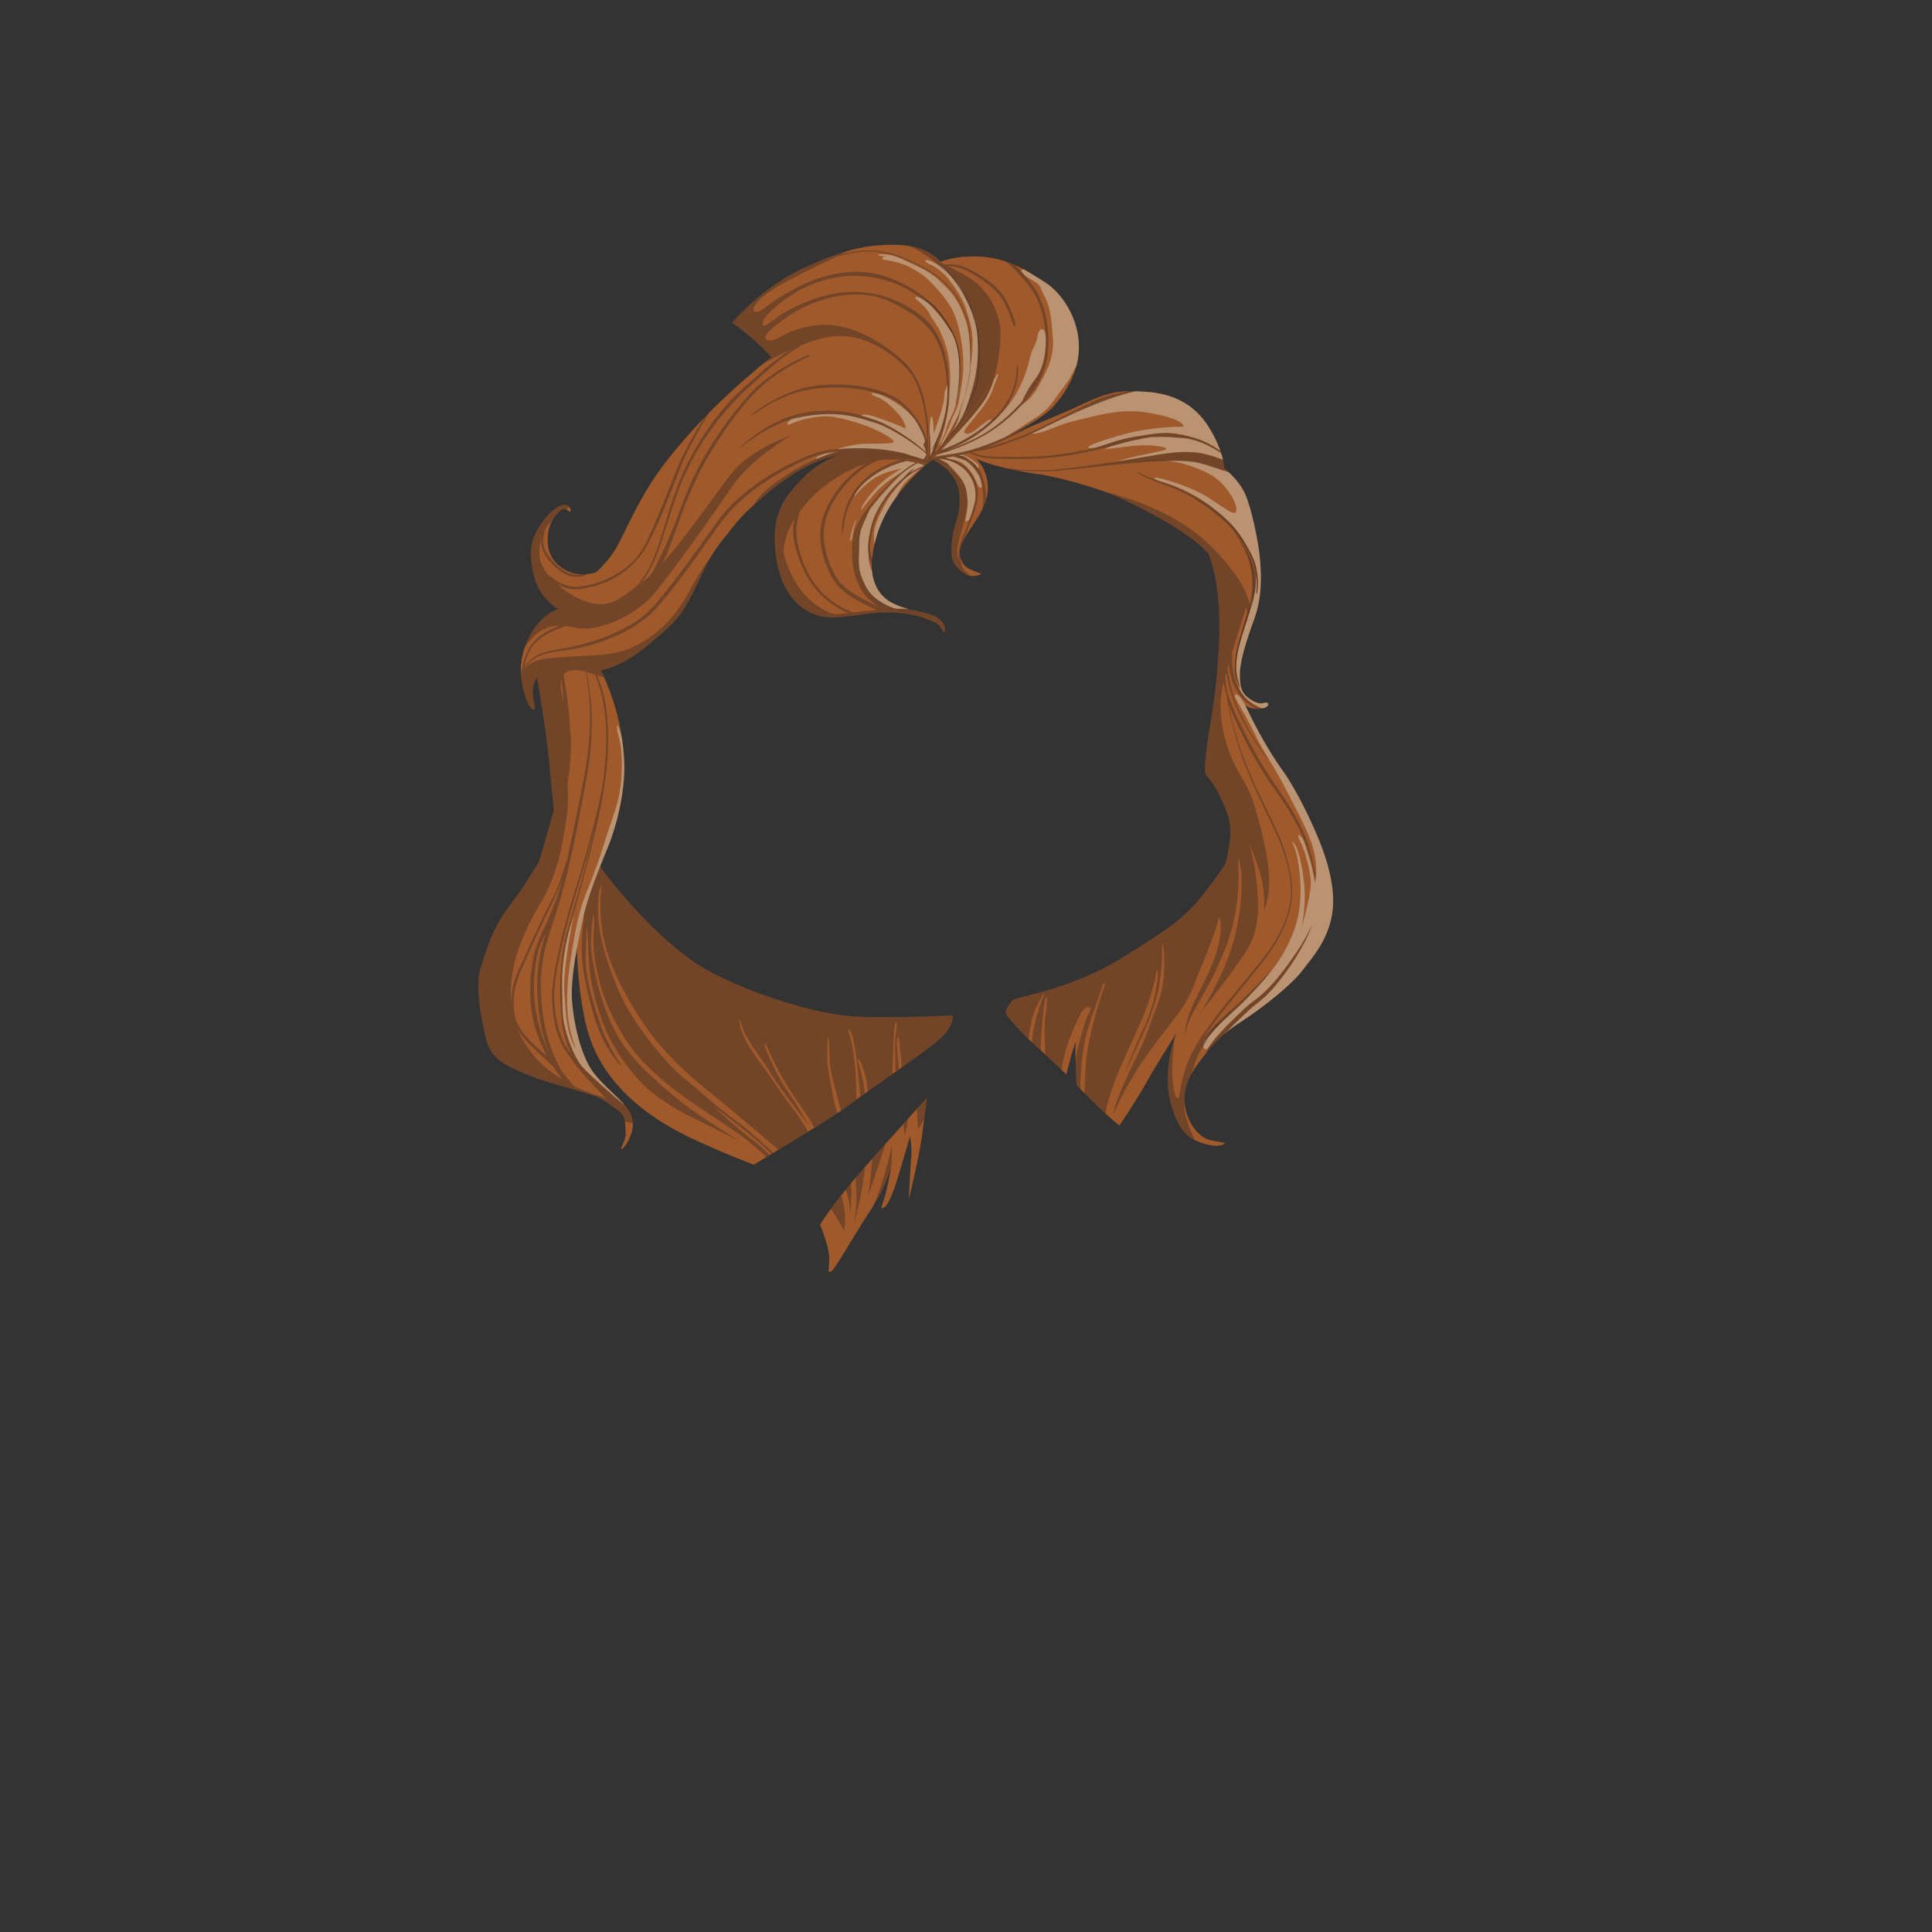 
<svg version="1.1" id="Layer_1" xmlns="http://www.w3.org/2000/svg" xmlns:xlink="http://www.w3.org/1999/xlink" x="0px" y="0px"
	 viewBox="0 0 2000 2000" enable-background="new 0 0 2000 2000" xml:space="preserve">
<rect x="0" y="0" width="2000" height="2000" fill="#333333" stroke="none"/>
<g>
	<path fill="#9F592A" d="M602.5,860.5c-10.2,82.2-7.2,169.8,8.4,214.8c25.3,73,106.6,103.5,121.8,110.7
		c15.3,7.2,47.4,19.7,47.4,19.7s85.6-50.9,99.2-62s87.8-60.4,98.3-72.8s8.8-19.7,8.8-19.7s-63.3,3.2-102.3,1
		c-39.1-2.3-105.1-22.4-151-47.4c-46-25-92.4-82.3-105.2-98.6S602.5,860.5,602.5,860.5z"/>
	<path fill="#9F592A" d="M1158.9,1165c-13.9-10-44.4-41.7-44.4-41.7s-1.8-30.6-1.1-45.1c0,0-7.6,24-9.4,34.1c0,0-16-15.4-33.2-31
		s-24.9-25.8-28.6-30.3s3.2-12.1,6.2-15.6c3-3.5,59-10.6,110.5-42.3s68.1-42.8,89.2-70.4c21.1-27.6,23.9-34.5,23.9-34.5
		s4.2,19.7-4.8,67.9s-32.8,81.3-37,91.4s-33.2,54.3-43.1,72.5C1177.2,1138.1,1158.9,1165,1158.9,1165z"/>
	<path fill="#9F592A" d="M932.8,1166.2c-15.5,17.6-61.7,66.2-83.9,101.6c0,0,9.3,21.8,9.5,34.2c0.2,12.3-2.3,16,1.7,14.4
		c4-1.6,23.8-37.5,41-63.5c17.3-26,21.8-47.1,21.8-47.1s-2.3,14.8-5.7,28.3s-7.8,19.7-1.4,15.3c6.4-4.4,14.4-32.3,19.7-50.8
		c5.2-18.4,6.6-22.2,6.6-22.2s2.1,10.7,1.2,21.2c-0.9,10.5-2.5,44.1-2.5,44.1s10.5-43.3,13.4-64.2s5.4-41.2,5.4-41.2
		S948.3,1148.6,932.8,1166.2z"/>
	<g>
		<defs>
			<path id="SVGID_1_" d="M932.8,1166.2c-15.5,17.6-61.7,66.2-83.9,101.6c0,0,9.3,21.8,9.5,34.2c0.2,12.3-2.3,16,1.7,14.4
				c4-1.6,23.8-37.5,41-63.5c17.3-26,21.8-47.1,21.8-47.1s-2.3,14.8-5.7,28.3s-7.8,19.7-1.4,15.3c6.4-4.4,14.4-32.3,19.7-50.8
				c5.2-18.4,6.6-22.2,6.6-22.2s2.1,10.7,1.2,21.2c-0.9,10.5-2.5,44.1-2.5,44.1s10.5-43.3,13.4-64.2s5.4-41.2,5.4-41.2
				S948.3,1148.6,932.8,1166.2z"/>
		</defs>
		<clipPath id="SVGID_2_">
			<use xlink:href="#SVGID_1_"  overflow="visible"/>
		</clipPath>
		<path opacity="0.3" clip-path="url(#SVGID_2_)" fill="#091426" enable-background="new    " d="M855.5,1244.3
			c11.2,16.5,18.4,29.7,18.4,29.7s2.2-16.2-0.8-27.9c-3-11.6-3-11.6-3-11.6l-2.6-5.5l5.1-5.7c0,0,4.1,10.7,5.6,17.4
			c1.5,6.7,2.1,14.7,2.1,14.7s1.8-19.2,0.7-27.7c-1.1-8.5-1.2-12.1-1.2-12.1l5.2-6c0,0,0.9,11.5,1.5,25.5
			c0.7,13.9-2.2,30.1-2.2,30.1s6.3-22.2,8.8-39.6c2.4-17.4,4.6-35.1,4.6-35.1l5.8-3.5c0,0-0.7,15.9-1.9,28.8
			c-1.2,12.9-3.1,22.3-3.1,22.3s8.5-24.2,13.9-40.5s7.8-28.2,7.8-28.2l14.6-15.4c0,0,1.3,16.8,1.3,20.2s5-13.5,4.1-23.8
			c-0.8-10.2,8.3-11.4,8.3-11.4l1.9,29.7l11.5-18.1v-34.7l-113.6,115.8L855.5,1244.3z"/>
		<path opacity="0.3" clip-path="url(#SVGID_2_)" fill="#091426" enable-background="new    " d="M922.9,1205.6
			c0.6-10.6,0.3-19.7,0.3-19.7s-9.3,44.2-20.8,65c-11.5,20.8,0,15.7,0,15.7s4.8-11.1,11-30.5
			C919.6,1216.6,922.9,1205.6,922.9,1205.6z"/>
	</g>
	<g>
		<defs>
			<path id="SVGID_3_" d="M602.5,860.5c-10.2,82.2-7.2,169.8,8.4,214.8c25.3,73,106.6,103.5,121.8,110.7
				c15.3,7.2,47.4,19.7,47.4,19.7s85.6-50.9,99.2-62s87.8-60.4,98.3-72.8s8.8-19.7,8.8-19.7s-63.3,3.2-102.3,1
				c-39.1-2.3-105.1-22.4-151-47.4c-46-25-92.4-82.3-105.2-98.6S602.5,860.5,602.5,860.5z"/>
		</defs>
		<clipPath id="SVGID_4_">
			<use xlink:href="#SVGID_3_"  overflow="visible"/>
		</clipPath>
		<path opacity="0.3" clip-path="url(#SVGID_4_)" fill="#091426" enable-background="new    " d="M992.8,1040.5l-3.2,34.1l-55.9,34
			c0,0-0.5-9.3-1.6-19.8c-1.1-10.6-1.4-15.6-2.7-15.3c-1.1,0.3-1.4,4.4-0.2,17.4c1.2,13,1.3,19.3,1.3,19.3l-3.2,2.8
			c0,0-1.6-32.5,0-42.5c1.6-9.9,1.4-14-0.2-12c-1.5,2-1.8,13.9-2.7,34.5c-0.8,20.6-0.2,21.2-0.2,21.2l-26,19.7c0,0,0.5-5.5-1.3-15.6
			c-1.8-10.1-6.5-21.6-8.2-22.2s0.2,4.7,3.6,18.3c3.5,13.6,2.5,20.3,2.5,20.3l-3.8,3.6c0,0-4.2-44.7-6.1-55
			c-1.9-10.3-4-16.3-5.8-17.7c-1.8-1.4-0.8,1.9,1.3,9c2.1,7.1,5,25.1,5.8,47c0.9,21.8-0.9,21.2-0.9,21.2l-13.5,11.5
			c0,0-6.8-24.7-10.4-40.1s-2.4-23.3-3.1-34.7s-1.7-5.2-2,9.3s2.1,23.8,5.4,42.8c3.3,19.1,6.1,22.6,6.1,22.6s-19.7,25.8-24.4,14.4
			c-4.8-11.4-21.6-32.5-29.7-46.7c-8.2-14.1-14.7-26.4-18.4-35.6c-3.7-9.2-5.9-7.1-0.5,4.7c5.5,11.7,11.1,25.9,20.5,38.7
			c9.4,12.9,21.1,34,21.1,34s-30.1-38.3-38.5-52.6s-24.7-34-28.1-44.4s-5.5-13.4-4.4-8.7c1.2,4.7,1.1,14.3,19.3,38.9
			c18.1,24.6,21.3,31.3,34.7,48.8c13.4,17.6,17.8,27.5,17.8,27.5l-28.1,19.7c0,0-48.7-41.7-75.9-63.5
			c-27.3-21.8-52.9-47.4-69.6-73.7c-16.7-26.2-27.9-47.1-35.3-70.9c-7.3-23.8-7.3-47.7-6.5-56.7c0.8-9,1.6-13.4,0.5-11.2
			c-1.1,2.3-3,5.6-3.2,21.7s1.4,32.2,11.9,62.4c10.5,30.2,17.3,42.8,33,65.3c15.7,22.4,36.5,44.7,45.1,50.8
			c8.6,6.1,31.9,28,48.2,39.7s38.4,31.6,45.2,38.9c6.9,7.3,7.3,11.8,0,2.8s-27.7-25.2-39.2-34.4s-24.3-18.4-24.3-18.4
			s22.8,21.6,39.7,34c16.8,12.4,23.9,23.4,23.9,23.4l-2,1c0,0-14.9-13.8-27.9-24.3c-13-10.5-49.9-33.4-68.2-47
			c-18.3-13.6-37.7-30.2-50.2-47.1s-27.5-44-33.8-70.1c-6.3-26.1-6.9-38.5-5.7-53.9c1.1-15.4-0.7-16-1.1-11.9
			c-0.5,4.1-2.1,17-1.8,30.1c0.4,13.1,6.3,41.4,14.6,64.3c8.3,22.9,17.3,37.1,30.1,52c12.9,14.9,44.8,43.1,67.1,58.1
			c22.2,15,42.1,27.1,42.1,27.1s-35.5-18-48.7-24.3c-13.2-6.3-31.7-17.1-45.8-29.3c-14.1-12.2-31.2-34.5-41.7-56.2
			c-10.5-21.7-17.6-50.6-19.4-69.8c-1.7-19.3-2.2-45-2.2-45s-1.9,15.7-1.7,36.3c0.2,20.5,6.4,40.7,14.5,65.3
			c8,24.5,23.1,45.4,23.1,45.4s-4.4-1.7-15.6-20.2c-11.3-18.5-20-51.6-24.3-78.6c-4.2-27,0.1-50.1,0.5-53.9c0.4-3.7-1.4-3.9-4.4,7.1
			c-3,10.9-5.2,23.9-5.2,23.9l-3-46c0,0,7.7-38.3,22.7-67.1L992.8,1040.5z"/>
	</g>
	<g>
		<defs>
			<path id="SVGID_5_" d="M1158.9,1165c-13.9-10-44.4-41.7-44.4-41.7s-1.8-30.6-1.1-45.1c0,0-7.6,24-9.4,34.1c0,0-16-15.4-33.2-31
				s-24.9-25.8-28.6-30.3s3.2-12.1,6.2-15.6c3-3.5,59-10.6,110.5-42.3s68.1-42.8,89.2-70.4c21.1-27.6,23.9-34.5,23.9-34.5
				s4.2,19.7-4.8,67.9s-32.8,81.3-37,91.4s-33.2,54.3-43.1,72.5C1177.2,1138.1,1158.9,1165,1158.9,1165z"/>
		</defs>
		<clipPath id="SVGID_6_">
			<use xlink:href="#SVGID_5_"  overflow="visible"/>
		</clipPath>
		<path opacity="0.3" clip-path="url(#SVGID_6_)" fill="#091426" enable-background="new    " d="M1063.6,1083.4
			c3.3-24.9,5-32.3,10.2-42.7c5.2-10.4,9.2-16.9,6.2-9.3c-3,7.5-13.4,37.4-11.6,52.9c1.7,15.5,9.1,10.7,9.1,10.7s-1.1-0.6,0.5-24.3
			c1.7-23.8,3.4-36.6,5-38.6c1.5-2,0.7,9-1,21.2c-1.6,12.2,0.5,45,0.5,45l15.7,17.6c0,0,0.6-19.5,9.1-40.8
			c8.5-21.4,13.1-30.7,17.4-32.2c4.3-1.3,5.7,1.1,2.2,6.7c-3.5,5.5-7.9,23.8-10.2,31.7c-2.2,7.8-6,30.5-6,30.5l-0.2,21.5l8.6,3.1
			c0,0-1.9-9.7,0.8-38c2.7-28.3,10.7-46.9,15.6-60.6c4.9-13.6,5.7-19.7,7.3-19.7c1.6-0.1,1.7,0.1-3.1,13.5
			c-4.7,13.5-12.1,41.6-14.6,60.6c-2.6,19-2.4,47.5-2.4,47.5l21,21.3c0,0-0.6-10.3,7.4-33.6c8-23.2,21.6-50.2,31.8-74.1
			c10.2-23.9,13.3-42.4,14.1-47.4c0.9-5.1,2.8,1.8,0.7,12.7c-2.1,10.9-4,25.1-14.3,46.7c-10.3,21.7-19.1,45.6-19.1,45.6
			s9-18.8,18.4-39.4c9.4-20.7,13-32.4,15.9-44.8s4.9-35.1,4.4-44.8c-0.5-9.7,1.9-4.5,2.1,6.9c0.2,11.3,1.1,30.7-6.9,51.1
			c-8,20.4-9.7,30-22.9,56.8s-21.8,47.6-22.7,57.1c0,0,10.2-26,30.5-55.6c20.3-29.5,38-48.6,44.6-61.3c6.5-12.6,8.7-14.5,7.6-10.3
			c-1,4.1-3.6,10.2-3.6,10.2s13.5-14,20-27.2c6.5-13.2,20.2-40,1.7-25.3c0,0,7.8-20.3,10.7-36.1c2.9-15.7,9.2-19.3,10-24.3
			c0.9-5.1-4.6-6.4-4.6-6.4l5.3-23.4l-3.9-14l-235.6,144.3l-5.1,29.4L1063.6,1083.4z"/>
	</g>
	<path fill="#9F592A" d="M504.5,1080.6c7,15.6,14.8,21.3,45.4,33.4s64.4,16.6,78.7,27.3c14.3,10.7,17.8,10.7,18.6,22.6
		s1.1,13.3-2.9,21.5s2.5,2.6,5.8-4c3.3-6.6,8.4-17.1,2-29.6c-6.4-12.6-27.8-26.8-39.4-43.8s-19-49-20.6-72.7
		c-1.6-23.7,6.3-60.9,11.4-84.4c5-23.7,16.9-52,26.3-75.2c9.4-23.2,16.7-56.1,16.5-81.9c-0.3-25.7-6.2-52.2-11.2-67.4
		c-5-15.3-12.8-32.6-12.8-32.6s21.1-3.3,45.6-23.7c24.5-20.3,33.1-26.8,45.1-48.3c12-21.5,17.5-41.1,34.9-62.7
		c17.5-21.7,17.7-24,44.7-47c27-23,54.6-38,74.9-40.5c0,0-16.3,4.1-34,21.1c-17.6,17.1-27.1,30.1-30.4,50.1s1,47.2,8.5,62.7
		c7.5,15.5,20.7,28.8,39.3,32.6c18.5,3.8,46.8-4.5,66-4.2s29.5,2.2,40.5,6.2c11.2,4,13.1,5,15.9,9c3,4,3.5,6.5,4.7,5.3
		c1.1-1.1,1.6-10.1-9.6-16.1c-11.4-6-28.4-5.1-46.3-15c-17.8-9.9-21.2-31.2-19.3-45.9c1.9-14.7,6.5-37.5,25-62.9
		c18.5-25.4,37.6-38.6,37.6-38.6s15.2,6.2,23.3,21.1c8.1,14.9,4.2,36,0.5,45.1c-3.6,9.2-6.1,31.6-2.7,38.9
		c3.4,7.3,11.9,13.8,16.8,15s11.4-1,12.3-1.6c1-0.8-5.5-1.9-13.2-6c-7.5-4.1-8.9-13.4-8.8-17c0.1-3.5,1.5-10.3,12-25.7
		c10.5-15.3,14.5-23.1,16.6-34.9c2.2-11.8-3-29.2-12.7-36.4c0,0,9.2,5,33.1,10.5c23.9,5.5,31.7,5.4,40.3,7.2
		c8.6,1.7,49,10.6,77.6,23.8c28.4,13.3,72.2,36.3,90.5,57.1c0,0,8.1,18.2,10.3,49.7c2.3,31.5,0.3,51.1-1.6,76
		c-1.9,24.9-9.1,62.4-10.8,77.7c-1.7,15.3-1.9,20.9-1,24.4c1,3.5,5.6,4.5,14.5,22.5c8.8,18,13.2,29.5,10.6,48.4
		c-2.7,18.9-5.3,26.3-5.3,26.3s1.6,9.3-0.4,24.8c-2,15.6-5.4,33-19.2,66.7s-17.4,43.8-30.1,78.9c-12.7,35.1-10.2,61.3-4.4,79.4
		c5.8,18.1,13.6,28,23.5,32.6s22.1,7.3,28.6,4.7c6.5-2.6-2.9-2.2-13.9-5.2c-11.2-3-22.4-17.4-25-34.1c-2.6-16.7,2.9-31.1,14.6-46.3
		c11.8-15.2,17.6-25,43.2-41.7c25.6-16.7,53.8-39.9,64-53.6c10.2-13.7,26.3-30.6,30.6-59.2c4.3-28.6-8.1-62-15.2-78.9
		c-7.1-16.9-21.7-48.3-36.6-69c-15-20.7-29-47.2-38.3-67.1c0,0,5.7,4.9,15.8,3.6c10-1.2,9.1-6.5,5.5-6.3c-3.5,0.2-5.9,3-15.5-3
		s-11.4-12.8-11.4-25.8c-0.2-13,6.4-34.4,14.5-56.6c8.1-22.1,7.9-42.5,6.5-61.3c-1.4-18.8-8.9-54.4-15.6-69.4
		c-6.8-15-21.7-26.6-21.7-26.6s0.2-16.4-15.5-41.9c-15.6-25.5-38.9-35.3-65.1-37.1c-26.1-1.8-37.4-0.7-66,12.8
		c-28.6,13.5-75.2,31.8-75.2,31.8s34.5-16.3,47-31.5c12.6-15.2,25.6-36.3,24.4-62.9c-1-26.5-17-52.4-35.6-64
		c-18.6-11.6-34.7-23-62.1-25.8c-27.4-2.8-45.6,5-45.6,5s-12-16.7-44.1-17.5c-32.1-0.8-55.9,4.8-98.2,24.3
		c-42.3,19.6-73.4,56.2-73.4,56.2s14.1,9.8,24.1,19c10,9.2,16.6,16.6,16.6,16.6s-18.2,14.1-44.5,38.3s-59.7,60.4-79.7,91.5
		c-19.9,31.1-30.7,60.2-39.6,72.9c-8.9,12.7-17.6,20.1-17.6,20.1s-15.2,5.2-28-0.5c-12.8-5.6-21.6-15.7-22.1-30.6
		c-0.6-14.9,3.5-21.8,9.3-28.9c5.7-7.2,7.7-5.8,10.1-4.7c2.4,1.1,4.1,3.4,4.5,0.9c0.4-2.6-4.1-10.3-15.5-2.5s-21.1,23.7-24.1,34
		s-2.3,28.9,4.9,45.8c7.1,16.8,21.9,24.6,21.9,24.6s-12.6,2.7-24.8,19.8c-12.2,17.2-15.2,36.9-13.9,48.7c1.1,11.7,4.2,24.9,8.7,31.8
		c4.5,6.9,6.8,3.6,5-2.3c-1.8-6-3.5-19.7,2.9-26.9c0,0,3,18.3,6.2,37.6c3.2,19.3,5.8,43.1,7.8,65.1c2,21.9,3.5,34,3.5,34l-15,52.6
		c0,0-12.9,23-30.8,46.5c-17.8,23.6-23.4,43-30.8,67.3C490.3,1029,504.5,1080.6,504.5,1080.6z"/>
	<g>
		<defs>
			<path id="SVGID_7_" d="M504.5,1080.6c7,15.6,14.8,21.3,45.4,33.4s64.4,16.6,78.7,27.3c14.3,10.7,17.8,10.7,18.6,22.6
				s1.1,13.3-2.9,21.5s2.5,2.6,5.8-4c3.3-6.6,8.4-17.1,2-29.6c-6.4-12.6-27.8-26.8-39.4-43.8s-19-49-20.6-72.7
				c-1.6-23.7,6.3-60.9,11.4-84.4c5-23.7,16.9-52,26.3-75.2c9.4-23.2,16.7-56.1,16.5-81.9c-0.3-25.7-6.2-52.2-11.2-67.4
				c-5-15.3-12.8-32.6-12.8-32.6s21.1-3.3,45.6-23.7c24.5-20.3,33.1-26.8,45.1-48.3c12-21.5,17.5-41.1,34.9-62.7
				c17.5-21.7,17.7-24,44.7-47c27-23,54.6-38,74.9-40.5c0,0-16.3,4.1-34,21.1c-17.6,17.1-27.1,30.1-30.4,50.1s1,47.2,8.5,62.7
				c7.5,15.5,20.7,28.8,39.3,32.6c18.5,3.8,46.8-4.5,66-4.2s29.5,2.2,40.5,6.2c11.2,4,13.1,5,15.9,9c3,4,3.5,6.5,4.7,5.3
				c1.1-1.1,1.6-10.1-9.6-16.1c-11.4-6-28.4-5.1-46.3-15c-17.8-9.9-21.2-31.2-19.3-45.9c1.9-14.7,6.5-37.5,25-62.9
				c18.5-25.4,37.6-38.6,37.6-38.6s15.2,6.2,23.3,21.1c8.1,14.9,4.2,36,0.5,45.1c-3.6,9.2-6.1,31.6-2.7,38.9
				c3.4,7.3,11.9,13.8,16.8,15s11.4-1,12.3-1.6c1-0.8-5.5-1.9-13.2-6c-7.5-4.1-8.9-13.4-8.8-17c0.1-3.5,1.5-10.3,12-25.7
				c10.5-15.3,14.5-23.1,16.6-34.9c2.2-11.8-3-29.2-12.7-36.4c0,0,9.2,5,33.1,10.5c23.9,5.5,31.7,5.4,40.3,7.2
				c8.6,1.7,49,10.6,77.6,23.8c28.4,13.3,72.2,36.3,90.5,57.1c0,0,8.1,18.2,10.3,49.7c2.3,31.5,0.3,51.1-1.6,76
				c-1.9,24.9-9.1,62.4-10.8,77.7c-1.7,15.3-1.9,20.9-1,24.4c1,3.5,5.6,4.5,14.5,22.5c8.8,18,13.2,29.5,10.6,48.4
				c-2.7,18.9-5.3,26.3-5.3,26.3s1.6,9.3-0.4,24.8c-2,15.6-5.4,33-19.2,66.7s-17.4,43.8-30.1,78.9c-12.7,35.1-10.2,61.3-4.4,79.4
				c5.8,18.1,13.6,28,23.5,32.6s22.1,7.3,28.6,4.7c6.5-2.6-2.9-2.2-13.9-5.2c-11.2-3-22.4-17.4-25-34.1
				c-2.6-16.7,2.9-31.1,14.6-46.3c11.8-15.2,17.6-25,43.2-41.7c25.6-16.7,53.8-39.9,64-53.6c10.2-13.7,26.3-30.6,30.6-59.2
				c4.3-28.6-8.1-62-15.2-78.9c-7.1-16.9-21.7-48.3-36.6-69c-15-20.7-29-47.2-38.3-67.1c0,0,5.7,4.9,15.8,3.6
				c10-1.2,9.1-6.5,5.5-6.3c-3.5,0.2-5.9,3-15.5-3s-11.4-12.8-11.4-25.8c-0.2-13,6.4-34.4,14.5-56.6c8.1-22.1,7.9-42.5,6.5-61.3
				c-1.4-18.8-8.9-54.4-15.6-69.4c-6.8-15-21.7-26.6-21.7-26.6s0.2-16.4-15.5-41.9c-15.6-25.5-38.9-35.3-65.1-37.1
				c-26.1-1.8-37.4-0.7-66,12.8c-28.6,13.5-75.2,31.8-75.2,31.8s34.5-16.3,47-31.5c12.6-15.2,25.6-36.3,24.4-62.9
				c-1-26.5-17-52.4-35.6-64c-18.6-11.6-34.7-23-62.1-25.8c-27.4-2.8-45.6,5-45.6,5s-12-16.7-44.1-17.5
				c-32.1-0.8-55.9,4.8-98.2,24.3c-42.3,19.6-73.4,56.2-73.4,56.2s14.1,9.8,24.1,19c10,9.2,16.6,16.6,16.6,16.6
				s-18.2,14.1-44.5,38.3s-59.7,60.4-79.7,91.5c-19.9,31.1-30.7,60.2-39.6,72.9c-8.9,12.7-17.6,20.1-17.6,20.1s-15.2,5.2-28-0.5
				c-12.8-5.6-21.6-15.7-22.1-30.6c-0.6-14.9,3.5-21.8,9.3-28.9c5.7-7.2,7.7-5.8,10.1-4.7c2.4,1.1,4.1,3.4,4.5,0.9
				c0.4-2.6-4.1-10.3-15.5-2.5s-21.1,23.7-24.1,34s-2.3,28.9,4.9,45.8c7.1,16.8,21.9,24.6,21.9,24.6s-12.6,2.7-24.8,19.8
				c-12.2,17.2-15.2,36.9-13.9,48.7c1.1,11.7,4.2,24.9,8.7,31.8c4.5,6.9,6.8,3.6,5-2.3c-1.8-6-3.5-19.7,2.9-26.9
				c0,0,3,18.3,6.2,37.6c3.2,19.3,5.8,43.1,7.8,65.1c2,21.9,3.5,34,3.5,34l-15,52.6c0,0-12.9,23-30.8,46.5
				c-17.8,23.6-23.4,43-30.8,67.3C490.3,1029,504.5,1080.6,504.5,1080.6z"/>
		</defs>
		<clipPath id="SVGID_8_">
			<use xlink:href="#SVGID_7_"  overflow="visible"/>
		</clipPath>
		<path opacity="0.35" clip-path="url(#SVGID_8_)" fill="#E8FFFA" enable-background="new    " d="M962,273.3
			c5.4,2.2,14.6,8.2,21.5,17.6c6.9,9.3,12.9,18.1,16.4,28.9c3.5,10.8,6.8,20.2,6.9,33.5c0,6.2-0.3,11.4-0.8,16.4
			c-0.6,5.6-1.2,11-2,16.7c0,0.1,0,0.2,0,0.2c0,0.2,0,0.4-0.1,0.5c0,0.2-0.1,0.5-0.1,0.7s-0.1,0.4-0.1,0.6c-1.3,8.3-3.1,15.6-5,21.8
			c-2.9,10.9-5.9,21.6-6.9,24.3v0.1c0,0.1-0.1,0.1-0.1,0.2v0.1v0.1c-1.5,3.9-3.4,7.6-5.3,11l0,0c1.3-1,5.9-7.3,10.2-14.8
			c3.2-7.1,6.1-15.6,9.5-26.9c7.9-27,7.5-52.7,3.4-71.8c-2.5-7.1-5.7-15.5-8.6-21.3c-1.7-3.5-4.5-8.9-7.4-14.1
			c-4.7-6.4-10.4-13.1-17.1-19.5c-5.6-3.8-12-7.3-15.6-8.3C957.5,268.2,956.6,271.1,962,273.3z"/>
		<path opacity="0.35" clip-path="url(#SVGID_8_)" fill="#E8FFFA" enable-background="new    " d="M844.3,474.5
			c0.7,0.1,1.2,0.3,2,0.3c8.3-3.6,16.1-6.3,22.6-7.6c-5.2,0.6-10.5,1.5-15.6,2.7C847.3,472.3,843.3,474.3,844.3,474.5z"/>
		<path opacity="0.35" clip-path="url(#SVGID_8_)" fill="#E8FFFA" enable-background="new    " d="M935.8,496.2
			c-5.7,6.3-13,14.5-16.3,20.3c-4.7,8.1-9.7,16.8-13.1,27.2c-3.3,10.4-0.8,21.6-0.8,21.6s7.5-14.9,17.4-39.3
			c9.8-24.5,13.2-26.2,23.1-35.2c2.7-2.5,4.9-4.3,6.6-5.8c-2.7,1.2-5.2,2.7-7.7,4.3C941.7,491.4,938.7,493.7,935.8,496.2z"/>
		<path opacity="0.35" clip-path="url(#SVGID_8_)" fill="#E8FFFA" enable-background="new    " d="M942.9,483.4
			c-3.4,2.3-6.8,4.9-9.9,7.6c-3.1,2.8-6,5.7-9,8.8c-2.9,3.1-5.7,6.1-8.5,9.3c-2.8,3.1-5.5,6.3-8.2,9.4c-2.2,2.6-4.2,5.2-6.3,7.9
			c-3.1,5.4-4.6,9.8-7.6,16.4c-4.8,10.3-3.7,17.3-4.3,31.4c-0.6,14.1,0.6,18.9,6,30.6c5.5,11.7,13.6,16.8,21.7,21.2
			c3.4,1.8,7.1,3.2,10.1,4.3c6.1-0.2,11.9,0,17.4,0.4l-8.6-8.3c0,0-23.2-8.4-29.2-22.8c-6-14.4-7.5-13.1-7.4-26.7v-0.1
			c-0.5-3-0.5-5.9-0.3-8.9c0.4-6.2,1.6-12.1,3-18c1.4-6,3.7-11.7,6.5-17.2c5.6-10.9,13-20.7,21.8-29.2c1.4-1.3,2.9-2.7,4.4-3.9
			c3.4-3.7,6.3-6.6,8.1-8c5.8-4.7,4-3.1-1,2.5l0,0c1-0.7,1.9-1.2,2.9-1.8c3.6-2.3,7.4-4.2,11.4-5.6c0.4-0.3,0.8-0.6,1-0.9
			c-2-1-4.4-1.7-7-2.4C947.4,480.6,945.1,481.9,942.9,483.4z"/>
		<path opacity="0.35" clip-path="url(#SVGID_8_)" fill="#E8FFFA" enable-background="new    " d="M638.8,754.5
			c0.5,6.1,5.1,13.9,4.9,36.5c-0.2,22.6-2.6,36.2-9.8,56.5c-7.3,20.2-12.5,41.3-24.1,69.5s-13.2,40.5-18.8,73.9
			c-5.5,33.4-4.3,54.3-2.1,68.2c2.2,13.9,7.2,26.5,7.2,26.5s-7.9-9.5-10.3-36.7c-2.4-27.2-2.4-34.6,1.1-60.4
			c3.5-25.8,7.7-44.3,7.7-44.3l0,0c-0.4,1.3-0.8,2.7-1.1,3.9c-2,7.3-4.3,14.4-6,21.7c-1.7,7.3-3.1,14.7-4,22
			c-0.8,5.7-1.2,11.4-1.5,17.1c-0.5,14.9,0.3,28.4,0.5,38.9c0.1,1.4,0.2,2.8,0.3,4.2c1.7,16.3,10.9,41,19.1,51.1
			c0.5,0.6,1,1.1,1.4,1.7c8.7,9.5,31.1,28.8,42,38.3c1.9,0.8,3.6,1.5,5.2,2.2c-0.7-8.3-19.7-49.7-19.7-49.7l20.7-264.1l4-71.1
			l-11.5,3.4C639.9,749.5,638.3,748.4,638.8,754.5z"/>
		<path opacity="0.35" clip-path="url(#SVGID_8_)" fill="#E8FFFA" enable-background="new    " d="M1100.4,401.7
			c10-12.8,9.9-17.3,19.8-33.9c9.9-16.6,3.5-7.8,2.9-37.7c-0.7-29.9-24.5-35.8-40.5-46.3c-16-10.5-25-6-25.2-2.5l0,0
			c1.2,1.3,2.4,2.7,3.6,4.1c4.1,2.8,10.5,5.8,13.2,8.4c4.1,4,2.1,3.3,7.3,13.5c5.2,10.1,6.4,17.6,8.3,40.2
			c2,22.7-5.9,35.5-14.5,51.8c-6.1,11.7-13.3,16.9-16.8,19c-0.2,0.2-0.4,0.5-0.6,0.7c-4.1,4.4-8.3,8.6-12.8,12.6
			c-4.5,3.9-9.2,7.7-13.9,11.2c-4.9,3.4-9.9,6.7-15.1,9.5c-5.2,2.9-10.6,5.4-16.1,7.8c-5.4,2.4-11.1,4.5-16.7,6.5
			c-4.5,1.5-9,3-13.5,4.2c-0.8,0.8-1.5,1.5-2.2,2.2c4.4-1,8.9-1.6,13.3-2.2c5.4-0.8,10.9-1.7,16.3-2.9c5.3-1.1,10.7-2.7,15.9-4.4
			c5.2-1.7,10.4-3.7,15.6-5.8c3.8-1.5,7.5-3.1,11.3-4.8c9.6-6.1,26-16.4,35.7-22.9C1087,422.2,1090.4,414.5,1100.4,401.7z"/>
		<path opacity="0.35" clip-path="url(#SVGID_8_)" fill="#E8FFFA" enable-background="new    " d="M986,461.5c2.6-1,5-2.4,7.4-3.5
			c2.4-1.3,4.9-2.6,7.3-4c4.8-2.7,9.4-5.7,13.9-9c4.2-3,8.1-6.3,11.8-9.7c0-3.1-5.2,0.6-13.2,7.2c-8.8,7.3-12.4,7.5-14.6,5.5
			c-2.2-2,5.7-9.7,9.8-15.1c4.1-5.3,14.8-17.2,18.7-28.4c3.9-11.3,7-16.2,6.3-17.4c-0.4-0.7-1,0.2-4.6,6.2c-2,6.2-4.5,12.2-7.6,17.7
			c-7.3,13.3-31.8,39.4-47,55.1C978.3,464.7,982.2,463.2,986,461.5z"/>
		<path opacity="0.35" clip-path="url(#SVGID_8_)" fill="#E8FFFA" enable-background="new    " d="M1028.8,436
			c-4.1,3.8-8.3,7.5-12.9,10.8c-4.5,3.3-9.2,6.4-14,9.2s-9.8,5.3-15,7.5c-3,1.2-5.9,2.5-8.9,3.5c7.3-2.4,14.5-5.2,21.6-8.2
			c5.4-2.4,10.8-5,15.9-7.8c5.2-2.9,10.1-6.1,14.9-9.6s9.3-7.3,13.7-11.3c4.4-4,8.5-8.2,12.5-12.5c0.4-0.5,0.8-1,1.1-1.3
			c2.4-5.1,7.6-15.6,13.6-23.2c8.1-10.3,11.2-24.6,11.4-39.4c0-1.1,0-2.3,0-3.3c-0.6-12.2-5.4-10.9-7.4-6.7
			c-2.2,4.6-0.8,7.8-5.7,16.9s-2.7,17-14.6,41.2c-5.6,11.3-12.1,19.6-17.6,25.2l-1.2,1.5c-0.5,0.6-1,1-1.4,1.6c-1,1-1.8,2.1-2.9,3.1
			L1028.8,436z"/>
		<path opacity="0.35" clip-path="url(#SVGID_8_)" fill="#E8FFFA" enable-background="new    " d="M1262.2,531
			c6.2,5.1,12,10.6,17.1,16.9s9.2,13.2,13,20.1c1,1.7,1.8,3.5,2.8,5.2l1.2,2.8c0.2,0.5,0.5,0.9,0.7,1.3l0.6,1.4
			c1.5,3.7,2.7,7.6,3.4,11.5c0.8,3.9,1.2,7.9,1.3,11.9c0.1,4-0.2,8-1,11.9l-1-0.2c1-6.5,0.7-13.1-0.5-19.5
			c0.8,9.7-0.2,20.7-4.1,30.3c-0.3,1.2-0.5,2.4-0.8,3.5c-0.3,1.4-0.7,2.9-1,4.3c-0.1,1.6-0.4,2.6-0.9,3.1
			c-3.3,11.6-7.8,22.8-10.5,34.4c-0.9,3.5-1.5,7-2,10.5c-0.1,0.9-0.2,1.8-0.3,2.7c-0.1,0.9-0.2,1.8-0.2,2.7l-0.1,2.7
			c0,0.5,0,0.9,0,1.3v1.3l0.1,2.7c0.1,0.9,0.2,1.8,0.3,2.7c0.1,1.8,0.5,3.5,0.9,5.2c0.1,0.5,0.2,0.9,0.3,1.3l0.4,1.2l0.7,2.6
			c0.5,1.7,1,3.4,1,5.4c-1-1.6-1.7-3.2-2.3-5l-0.8-2.7l-0.4-1.3c-0.1-0.5-0.2-0.9-0.3-1.3c0-0.1,0-0.2-0.1-0.3
			c1,5.5,2.7,10.7,5.2,15c1.3,2,2.9,3.9,4.5,5.6c1,1.1,2.3,2.3,3.4,3.3c14.2,10.4,25.9,10.6,25.9,10.6l-4-247.9
			c0,0-25.6-16.4-48.4-25.6l-7.9-56c0,0-37.6-6.8-64.7-4.6c-1,0.1-2.1,0.2-3.1,0.3v0.3c-3.4,0.3-6.9,0.8-10.3,1.2
			c-23.2,4.4-46.4,14.4-57.9,19.1c-6.1,2.5-17.5,7.8-28.2,13c-5.7,2.9-11.5,5.8-17.4,8.6c-2.9,1.4-5.8,2.8-8.8,4.1
			c-0.2,0.1-0.4,0.2-0.4,0.2c12.4,0.9,22.3-7.7,44.8-13.1c22.5-5.3,46.9-13,73.7-8.8c26.8,4.2,36.3,9.3,38.4,12.9
			c2.1,3.6,1.1,0.6-23.2,3.1c-24.4,2.5-37.2,6-59.3,13.1c-20.3,6.4-17.7,9.3-8.5,7.4c1-0.2,2-0.5,3-0.7c8.6-2.4,22.9-9,46.4-11.9
			c1.9-0.4,3.9-0.8,5.8-1c5.7-1,11.5-1.5,17.5-1.6c1.4-0.1,3,0,4.4,0.1c1.4,0.1,3,0.2,4.4,0.3c3,0.4,5.8,0.9,8.7,1.4
			c5.7,1,11.4,2.6,16.9,4.5c1.8,0.7,3.6,1.3,5.3,2.1c3.6,1.5,7.1,3.3,10.4,5.3c3.8,2.3,7.5,4.9,11.1,7.6c1,0.9,2.1,1.6,3.1,2.5
			l-0.6,0.8c-4.7-3.4-9.4-6.6-14.5-9.3c-5.1-2.8-10.2-5.2-15.6-6.9c-3.1-1-6.2-1.8-9.3-2.6c-13.5-1.7-27.3-2.2-38.4-1.7
			c-6.6,1-13.2,2.3-19.7,3.7c-5.6,1.3-11.2,2.8-16.8,4.3c-1,0.3-2,0.6-3.1,0.9c-5.6,2.1-9.2,3.8-9.2,3.8c15.6-1.1,32.7-5.2,49.3-3.8
			c16.5,1.4,17.5,3.9,10.5,5.4c-6.5,1.4-36.6,7.3-46.3,10.9c9.2-1.4,18.2-3,27.4-4.5c10-1.7,20.2-3.4,30.5-4.5l3.9-0.4l3.9-0.2
			c1.3-0.1,2.7-0.1,4-0.1c1.3,0,2.7-0.1,4,0c5.3,0.1,10.8,0.7,16,1.9c1.3,0.3,2.6,0.6,3.9,1c1.3,0.3,2.6,0.7,3.8,1
			c2.6,0.8,5,1.6,7.4,2.5c4.9,1.8,9.5,3.7,14.2,5.8l-3.2,8.8c-9.8-2.9-19.3-6.6-28.5-9c-9.3-2.5-19-3.1-29-3c-2.7,0-5.3,0.1-8.1,0.2
			c6.6,0.6,13.1,1.6,19.1,3.4c31.2,9.3,38.1,18.7,45.1,27.7c7.1,9,10.3,19.5,7.9,22.2c-2.4,2.8-9.7-3.1-27.9-15
			c-18.1-11.7-47.1-19.8-53.1-20.8c-2.7-0.5-3.4,0.4-2.2,1.8c1,0.4,2.1,0.8,3.2,1.1c1.9,0.7,3.7,1.2,5.6,1.8
			c1.9,0.6,3.8,1.2,5.7,1.9c3.8,1.3,7.4,2.8,11.2,4.4c3.6,1.6,7.3,3.3,10.8,5.2c3.5,1.8,7,3.9,10.4,6c3.4,2.1,6.7,4.4,9.9,6.7
			C1256,526.1,1259.1,528.5,1262.2,531z"/>
		<path opacity="0.35" clip-path="url(#SVGID_8_)" fill="#E8FFFA" enable-background="new    " d="M1385.1,854l-96-123.8
			c-5.4-10.1-9.1-12.8-10.7-10.7c-1.5,2.2,10.7,19.3,21.2,41.5c10.6,22.2,16.3,26.3,32.8,58.4c16.5,32.1,25.8,49.2,28.8,66.9
			c3.1,17.6,0,27.7,0,27.7s-1.1-6.8-2.9-15.1c-0.3-1.3-0.7-2.8-1-4.1c-1.2-4.9-2.7-9.6-4.2-14.5c-1-3.3-2.1-6.6-3.3-9.7
			c-4.9-9-8.1-7.3-4.3-0.6c4,7,12.2,32.4,11.4,46.6c-0.9,14.1-10.3,46.9-10.3,46.9s6.5-24.4,3.1-52s-8.8-38.7-11.3-39.9
			c-2.5-1.1,2.6,3.9,5,18.3c2.4,14.4,7,45.3-4.5,75.2c-11.4,29.9-29.9,49.1-40,59.7c-0.1,0.1-0.2,0.2-0.2,0.2
			c-3.2,3.5-6.5,7-9.8,10.3c-2.5,2.5-5.1,5-7.6,7.4c-2.6,2.4-5.2,4.8-7.8,7.2c-5.2,4.8-10.3,9.5-15.1,14.7c-2.4,2.6-4.7,5.2-7,7.8
			c-1.4,1.8-2.9,3.7-4.3,5.6c-2.2,4.8-2.2,8.6,2.7,8.3c0.5-0.9,1-1.7,1.4-2.5c1-1.5,2.2-3.1,3.3-4.6c1.1-1.5,2.4-3,3.5-4.4
			c4.9-5.7,10-11.2,15.3-16.4c5.3-5.2,10.7-10.3,16.1-15.4c2.8-2.6,5.8-5,8.8-7.2c3-2.2,5.8-4.4,8.6-6.9c2.7-2.4,5.2-5.1,7.8-7.7
			c2.5-2.8,4.9-5.4,7.3-8.3c4.7-5.7,9.3-11.5,13.5-17.6c4.3-6,8.5-12.1,12.3-18.4c3.8-6.3,7.5-12.8,10.4-19.7
			c-1.1,3.5-2.6,7-4.1,10.4c-1.5,3.3-3.1,6.8-5,10c-3.5,6.6-7.3,13-11.4,19.2c-4.1,6.2-8.5,12.3-13.1,18.1c-2.3,3-4.7,5.8-7.2,8.7
			c-2.5,2.8-5.2,5.5-7.9,8.1c-2.8,2.6-5.7,5-8.7,7.3s-5.7,4.5-8.4,7c-5.3,5.2-10.8,10.2-16.1,15.4c-5.2,5.2-10.5,10.4-15.4,15.9
			c-2,2.3-3.9,4.6-5.7,7c22.9-10.9,99.2-62.7,99.2-62.7l40.3-77.3L1385.1,854z"/>
		<path opacity="0.35" clip-path="url(#SVGID_8_)" fill="#E8FFFA" enable-background="new    " d="M1015.1,496.7
			c-2.6-8-8.8-15.4-15.1-19.6c-2.1-1-4.2-1.7-6.4-2.5c-2.3-0.8-4.7-1.3-7.1-1.9c-0.7,0.1-1.3,0.2-2,0.3h-0.1l-6.2,1
			c2.2,0.4,4.3,1,6.4,1.6c11,0.9,16.4,7.4,20.5,12.9c4.2,5.6,6.6,13.2,8.2,15.2c1.3,1.6,3.6,2.5,2.9-2.4
			C1015.9,499.8,1015.5,498.3,1015.1,496.7z"/>
		<path opacity="0.35" clip-path="url(#SVGID_8_)" fill="#E8FFFA" enable-background="new    " d="M1003.7,476.6
			c3.1,1.6,5.8,4,7.8,6.9c0.4,0.6,0.9,1.2,1.2,1.8l0,0c0.8-3.4,0.6-4.2-5.9-9c-4.3-3.1-8.2-4.8-10.4-5.5c-1.2,0.3-2.5,0.6-3.8,0.8
			c5.2,0.5,7,1.3,10.4,4.6C1003.2,476.4,1003.4,476.5,1003.7,476.6z"/>
		<path opacity="0.35" clip-path="url(#SVGID_8_)" fill="#E8FFFA" enable-background="new    " d="M917.6,265.5c0,0-5.5,0.1-4.2,2.4
			c1.3,2.3,13.1,1,27.4,8.2s19.7,12.2,31.2,25.2c11.4,13,17,22.7,20.9,40.3c4.2,18.6,4.3,29.6,4.3,38.7s-2.1,21.2-4.3,33.1
			c-2.1,11.9-5.3,14.6-7.3,20c-1.9,5.3-5.2,13.9-9.3,21.8s-2.7,8.6,1.1,1.4c3.8-7.2,14.2-23.9,16.7-31.5c0.1-0.2,0.1-0.5,0.2-0.7
			c0.2-0.6,0.4-1.2,0.6-1.8c4-12.7,8.5-28.4,9.8-46.4c0.4-15.8-2-34.8-4-41.3c-2.7-8.3-8-24.1-19.1-35.3
			c-11-11.3-16.5-16.7-31.9-23.9s-23.3-11.6-31.2-12.2c-7.9-0.6-8.9,0-8.9,0C906.5,264.6,917.6,265.5,917.6,265.5z"/>
		<path opacity="0.35" clip-path="url(#SVGID_8_)" fill="#E8FFFA" enable-background="new    " d="M978.6,438
			c-1.8,7.5-4.5,15.6-7.2,23.2c1.2-1,5.6-7.9,8.5-18.3c3.3-12.3,8-12.8,11.4-32.7c3.1-19.8,3.8-50.1-6.8-66.8
			c-6.1-9.7-14.3-21.8-27.2-32.7c-4.4-2.4-7.7-3.7-9.3-3.3c-1.8,0.5,0.8,2.8,3,4.5c2.3,1.7,8.6,7.6,11.5,13.5
			c3,5.9,8,11.4,10.5,17.1c2.5,5.7,6.3,14.1,8.6,25.4c2,10,2.7,25.6,1.3,37.7C982.5,418.8,980.5,430.4,978.6,438z"/>
		<path opacity="0.35" clip-path="url(#SVGID_8_)" fill="#E8FFFA" enable-background="new    " d="M993.5,482
			c-2.6-1.8-5.4-3.1-8.4-4.3s-6-1.9-9.2-2.5c-1-0.2-1.9-0.3-2.9-0.4c-0.4,0.1-0.7,0.1-1,0.2c9.2,4.9,9,4.5,10.1,6.3
			c0.8,1.2,5.3,4.8,9.2,9.8c5.8,5.9,9,13.3,9.7,21.5c0.1,0.9,0.1,1.6,0.2,2.5c0.6,2.5,0.8,5.4,0.4,9.7c-1.2,12.5-4.6,17.7,0.9,13.7
			c0.5-0.4,1-0.8,1.3-1.2c1.7-4.7,3.2-9.4,4.6-14.2c0.6-1.9,1-3.8,1.2-5.7c0.1-1.3,0.2-2.8,0.3-4.1c0.2-9.3-3.1-18.4-9.3-25.2
			C998.6,485.7,996.1,483.7,993.5,482z"/>
		<path opacity="0.35" clip-path="url(#SVGID_8_)" fill="#E8FFFA" enable-background="new    " d="M968.1,460.4
			c-0.9,1.4-2.1,3.9-3,5c-1.5,1.8,1.6-4.1,6-12.8c2.2-6,4.3-12.3,5.9-18.5c3.1-12,4.3-24.1,4.1-35.5c-0.7,0.4-1.5,2.1-1.8,4.4
			c0,0-1.3-0.2-1.6,5.4s-1.1,10.1-3.8,19c-2.8,8.9-7.3,21.3-7.3,21.3s-0.2-13.5-1.5-16.3c-1.3-2.8-2-0.3-2.1,4.1
			c-0.1,1.9-0.4,5-0.7,8.4c1,11.7,1,21.8,0.6,28.2C964.4,469.4,966.2,465.1,968.1,460.4z"/>
		<path opacity="0.35" clip-path="url(#SVGID_8_)" fill="#E8FFFA" enable-background="new    " d="M955.5,459.5c0,0,1.1,1,1.9-2.3
			s-4.7-13.9-9.1-21.1c-0.8-1-1.5-2.2-2.3-3.1c-5.6-7-16.8-16.1-28.7-21.8c-13.7-6.6-17.3-4.3-14.2-2.4c3.1,1.9,8.1,2.4,16.5,9.4
			c8.3,7.2,14.6,14.3,17.2,21.2c2.6,6.9-1.8,2.9-9,0s-17.8-6.8-26-9.2c-6.4-1.8-9.7-1-9.7,0.2c3.8,1.1,7.6,2.4,11.4,3.6
			c1,0.4,2.2,0.7,3.2,1.1c1,0.4,2.2,0.8,3.2,1.2l3.2,1.3l3.1,1.5c4.1,2.1,8.2,4.3,12.1,6.7c3.9,2.4,7.8,4.9,11.5,7.5
			c3.8,2.7,7.4,5.3,11.1,8.2c2.6,2.1,5.2,4.3,7.5,6.7c-0.1-0.9-0.3-1.8-0.7-2.9C956.8,461.9,955.5,459.5,955.5,459.5z"/>
		<path opacity="0.35" clip-path="url(#SVGID_8_)" fill="#E8FFFA" enable-background="new    " d="M939.1,455
			c-3.8-2.5-7.7-4.9-11.6-7.2c-3.9-2.3-8-4.4-12.1-6.4l-3.1-1.4l-3.1-1.2c-1-0.5-2.1-0.8-3.1-1.1c-1-0.4-2.2-0.7-3.2-1
			c-4.4-1.3-8.8-2.7-13.2-3.9c-8.8-2.4-17.7-3.9-26.8-4.1c-9.1-0.4-18.1,0.4-27.1,1.7c-4.5,0.7-8.9,1.5-13.3,2.7l-3,0.9
			c-5,3.1-5.6,5.9-3.1,5.6c3.2-0.4,7.6-4.2,22-6.8c14.4-2.6,21.3-3.2,44.4,3.5s35.1,14.2,40.5,18.4c5.5,4.2-1.3,4.2-11.5,4.5
			c-10.2,0.3-16.5-0.6-30.3,1.8c-4.4,0.8-10.1,2.4-15.6,4.3c5.4-0.7,10.9-1,16.3-1.1c10.5-0.3,20.9,0.2,31.3,1.2
			c5.2,0.7,10.4,1.3,15.6,2.4c5.2,1,10.3,2.2,15.2,4.3l0,0c2.2,0.6,4.3,1.1,6.5,1.8c1.7,0.6,3.3,1.1,4.9,1.7c1-0.6,1.5-1.5,2-2.2
			c0.6-0.9,1.1-2,1.3-3.4c-2.6-2.5-5.5-4.8-8.4-7C946.7,460.1,943,457.5,939.1,455z"/>
		<path opacity="0.35" clip-path="url(#SVGID_8_)" fill="#E8FFFA" enable-background="new    " d="M891.5,526.8
			c-0.6,3.6,3.4-4.7,16.1-18.1c9.7-10.3,20.6-16.7,25.1-19.1c3.1-2.6,6.2-4.9,9.4-7.1c2-1.2,4-2.5,6.1-3.5c-3-0.7-6.2-1.2-9.5-1.7
			c-7.2,1.5-14,4-20.6,7.1c-4.5,2-8.8,4.5-12.9,7.3l-3.1,2.1c-1,0.8-1.9,1.5-2.9,2.3l-1.4,1.1l-1.3,1.2c-0.9,0.9-1.8,1.6-2.7,2.5
			c-1.6,1.8-3.4,3.5-4.9,5.4l-1.1,1.4c-0.4,0.5-0.8,1-1,1.4l-2.1,3c-0.2,0.2-0.3,0.5-0.4,0.7c0.2,0.4,0.7,0.3,1.4-0.3
			c2.1-1.8,8.3-10.4,19.7-17.6c11.4-7.2,28.1-9.8,28.1-9.8s-11.1,5.7-21.3,14.9S892.1,523.1,891.5,526.8z"/>
		<path opacity="0.35" clip-path="url(#SVGID_8_)" fill="#E8FFFA" enable-background="new    " d="M881.8,549.6
			c-2.3,9.2-1.9,10.7-0.9,9.9c1-0.7,0.7-1.1,1.7-6.8c1-5.7,3.9-15.1,3.9-15.1C886.3,537.5,884.1,540.6,881.8,549.6z"/>
	</g>
	<g>
		<defs>
			<path id="SVGID_9_" d="M504.5,1080.6c7,15.6,14.8,21.3,45.4,33.4s64.4,16.6,78.7,27.3c14.3,10.7,17.8,10.7,18.6,22.6
				s1.1,13.3-2.9,21.5s2.5,2.6,5.8-4c3.3-6.6,8.4-17.1,2-29.6c-6.4-12.6-27.8-26.8-39.4-43.8s-19-49-20.6-72.7
				c-1.6-23.7,6.3-60.9,11.4-84.4c5-23.7,16.9-52,26.3-75.2c9.4-23.2,16.7-56.1,16.5-81.9c-0.3-25.7-6.2-52.2-11.2-67.4
				c-5-15.3-12.8-32.6-12.8-32.6s21.1-3.3,45.6-23.7c24.5-20.3,33.1-26.8,45.1-48.3c12-21.5,17.5-41.1,34.9-62.7
				c17.5-21.7,17.7-24,44.7-47c27-23,54.6-38,74.9-40.5c0,0-16.3,4.1-34,21.1c-17.6,17.1-27.1,30.1-30.4,50.1s1,47.2,8.5,62.7
				c7.5,15.5,20.7,28.8,39.3,32.6c18.5,3.8,46.8-4.5,66-4.2s29.5,2.2,40.5,6.2c11.2,4,13.1,5,15.9,9c3,4,3.5,6.5,4.7,5.3
				c1.1-1.1,1.6-10.1-9.6-16.1c-11.4-6-28.4-5.1-46.3-15c-17.8-9.9-21.2-31.2-19.3-45.9c1.9-14.7,6.5-37.5,25-62.9
				c18.5-25.4,37.6-38.6,37.6-38.6s15.2,6.2,23.3,21.1c8.1,14.9,4.2,36,0.5,45.1c-3.6,9.2-6.1,31.6-2.7,38.9
				c3.4,7.3,11.9,13.8,16.8,15s11.4-1,12.3-1.6c1-0.8-5.5-1.9-13.2-6c-7.5-4.1-8.9-13.4-8.8-17c0.1-3.5,1.5-10.3,12-25.7
				c10.5-15.3,14.5-23.1,16.6-34.9c2.2-11.8-3-29.2-12.7-36.4c0,0,9.2,5,33.1,10.5c23.9,5.5,31.7,5.4,40.3,7.2
				c8.6,1.7,49,10.6,77.6,23.8c28.4,13.3,72.2,36.3,90.5,57.1c0,0,8.1,18.2,10.3,49.7c2.3,31.5,0.3,51.1-1.6,76
				c-1.9,24.9-9.1,62.4-10.8,77.7c-1.7,15.3-1.9,20.9-1,24.4c1,3.5,5.6,4.5,14.5,22.5c8.8,18,13.2,29.5,10.6,48.4
				c-2.7,18.9-5.3,26.3-5.3,26.3s1.6,9.3-0.4,24.8c-2,15.6-5.4,33-19.2,66.7s-17.4,43.8-30.1,78.9c-12.7,35.1-10.2,61.3-4.4,79.4
				c5.8,18.1,13.6,28,23.5,32.6s22.1,7.3,28.6,4.7c6.5-2.6-2.9-2.2-13.9-5.2c-11.2-3-22.4-17.4-25-34.1
				c-2.6-16.7,2.9-31.1,14.6-46.3c11.8-15.2,17.6-25,43.2-41.7c25.6-16.7,53.8-39.9,64-53.6c10.2-13.7,26.3-30.6,30.6-59.2
				c4.3-28.6-8.1-62-15.2-78.9c-7.1-16.9-21.7-48.3-36.6-69c-15-20.7-29-47.2-38.3-67.1c0,0,5.7,4.9,15.8,3.6
				c10-1.2,9.1-6.5,5.5-6.3c-3.5,0.2-5.9,3-15.5-3s-11.4-12.8-11.4-25.8c-0.2-13,6.4-34.4,14.5-56.6c8.1-22.1,7.9-42.5,6.5-61.3
				c-1.4-18.8-8.9-54.4-15.6-69.4c-6.8-15-21.7-26.6-21.7-26.6s0.2-16.4-15.5-41.9c-15.6-25.5-38.9-35.3-65.1-37.1
				c-26.1-1.8-37.4-0.7-66,12.8c-28.6,13.5-75.2,31.8-75.2,31.8s34.5-16.3,47-31.5c12.6-15.2,25.6-36.3,24.4-62.9
				c-1-26.5-17-52.4-35.6-64c-18.6-11.6-34.7-23-62.1-25.8c-27.4-2.8-45.6,5-45.6,5s-12-16.7-44.1-17.5
				c-32.1-0.8-55.9,4.8-98.2,24.3c-42.3,19.6-73.4,56.2-73.4,56.2s14.1,9.8,24.1,19c10,9.2,16.6,16.6,16.6,16.6
				s-18.2,14.1-44.5,38.3s-59.7,60.4-79.7,91.5c-19.9,31.1-30.7,60.2-39.6,72.9c-8.9,12.7-17.6,20.1-17.6,20.1s-15.2,5.2-28-0.5
				c-12.8-5.6-21.6-15.7-22.1-30.6c-0.6-14.9,3.5-21.8,9.3-28.9c5.7-7.2,7.7-5.8,10.1-4.7c2.4,1.1,4.1,3.4,4.5,0.9
				c0.4-2.6-4.1-10.3-15.5-2.5s-21.1,23.7-24.1,34s-2.3,28.9,4.9,45.8c7.1,16.8,21.9,24.6,21.9,24.6s-12.6,2.7-24.8,19.8
				c-12.2,17.2-15.2,36.9-13.9,48.7c1.1,11.7,4.2,24.9,8.7,31.8c4.5,6.9,6.8,3.6,5-2.3c-1.8-6-3.5-19.7,2.9-26.9
				c0,0,3,18.3,6.2,37.6c3.2,19.3,5.8,43.1,7.8,65.1c2,21.9,3.5,34,3.5,34l-15,52.6c0,0-12.9,23-30.8,46.5
				c-17.8,23.6-23.4,43-30.8,67.3C490.3,1029,504.5,1080.6,504.5,1080.6z"/>
		</defs>
		<clipPath id="SVGID_10_">
			<use xlink:href="#SVGID_9_"  overflow="visible"/>
		</clipPath>
		<path opacity="0.3" clip-path="url(#SVGID_10_)" fill="#091426" enable-background="new    " d="M583.4,1059.3
			c0.4,3.7,1.2,7.3,2,11c1,3.6,2,7.2,3.2,10.7c2.2,5.7,4.8,11.3,8,16.4c1.1,1.3,2.2,2.7,3.3,4c0.6,0.7,1.1,1.3,1.8,2
			c-8.1-10.1-17.4-34.8-19.1-51.1C582.8,1054.6,583,1056.9,583.4,1059.3z"/>
		<path opacity="0.3" clip-path="url(#SVGID_10_)" fill="#091426" enable-background="new    " d="M581.9,1009.1
			c-0.5,9.3-0.5,18.5-0.1,27.8c0.1,3.7,0.4,7.4,0.6,11.3C582.2,1037.6,581.5,1024,581.9,1009.1z"/>
		<path opacity="0.3" clip-path="url(#SVGID_10_)" fill="#091426" enable-background="new    " d="M1009.4,332.5
			c-1.6-7.6-3.8-14.1-6.2-19.4c-2.2-4.7-5.5-10.2-9.8-16c3.1,5.2,5.7,10.6,7.4,14.1C1003.7,317,1007.1,325.4,1009.4,332.5z"/>
		<path opacity="0.3" clip-path="url(#SVGID_10_)" fill="#091426" enable-background="new    " d="M986.4,445.9L986.4,445.9
			c-2.4,4.2-4.8,7.8-6.7,10.4c7.5-8.6,12.5-15.6,16.8-25.2C992.3,438.6,987.7,445,986.4,445.9z"/>
		<path opacity="0.3" clip-path="url(#SVGID_10_)" fill="#091426" enable-background="new    " d="M957.3,481.9
			c-0.2-0.1-0.4-0.2-0.5-0.2c-0.3,0.2-0.7,0.5-1,0.9C956.2,482.3,956.7,482.1,957.3,481.9z"/>
		<path opacity="0.3" clip-path="url(#SVGID_10_)" fill="#091426" enable-background="new    " d="M991.8,434.8
			c0,0.1-0.1,0.1-0.1,0.2L991.8,434.8C991.7,434.9,991.8,434.9,991.8,434.8z"/>
		<path opacity="0.3" clip-path="url(#SVGID_10_)" fill="#091426" enable-background="new    " d="M984.5,473
			c-1,0.2-2.1,0.4-3.1,0.5c-1.1,0.2-2.2,0.3-3.3,0.5c0.1,0,0.2,0,0.3,0.1L984.5,473C984.5,473.1,984.5,473.1,984.5,473z"/>
		<path opacity="0.3" clip-path="url(#SVGID_10_)" fill="#091426" enable-background="new    " d="M990.1,472.2
			c4.5,0.9,8.9,2.1,12.9,4.1c-3.4-3.2-5.2-4.1-10.4-4.6C991.7,471.8,990.9,472,990.1,472.2z"/>
		<path opacity="0.3" clip-path="url(#SVGID_10_)" fill="#091426" enable-background="new    " d="M942.4,487.5
			c-1.8,1.4-4.7,4.3-8.1,8c2.3-1.9,4.7-3.8,7.2-5.4l0,0C946.4,484.4,948.2,482.8,942.4,487.5z"/>
		<path opacity="0.3" clip-path="url(#SVGID_10_)" fill="#091426" enable-background="new    " d="M895.2,604.8
			c-5.5-11.7-6.6-16.5-6-30.6s-0.6-21.1,4.3-31.4c3.1-6.6,4.5-11,7.6-16.4c-0.5,0.7-1,1.2-1.4,1.9c-2.5,3.3-4.8,6.9-6.8,10.4
			c-2,3.6-3.9,7.3-5.1,11.2c-2.4,7.8-3,16.2-2.7,24.5c0.4,8.3,1.7,16.5,4.5,24.3c3,7.6,6.9,15.3,13.3,20.4c5.3,4.6,11.5,8,17.8,11.3
			c2.2-0.1,4.3-0.2,6.4-0.3c-3.1-1-6.7-2.5-10.1-4.3C908.8,621.6,900.6,616.6,895.2,604.8z"/>
		<path opacity="0.3" clip-path="url(#SVGID_10_)" fill="#091426" enable-background="new    " d="M1015.1,496.7
			c-0.3-1-0.7-2.1-1-3.1c-0.6-1.5-1.2-3.1-1.9-4.6c-0.8-1.5-1.5-3-2.5-4.2c-1-1.3-1.9-2.5-3.1-3.5c-0.6-0.6-1.2-1-1.8-1.5
			c-0.7-0.5-1.3-1-2-1.3c-0.9-0.5-1.8-1-2.7-1.3C1006.3,481.3,1012.4,488.7,1015.1,496.7z"/>
		<path opacity="0.3" clip-path="url(#SVGID_10_)" fill="#091426" enable-background="new    " d="M1137.9,462.6
			c5.6-1.4,11.1-3,16.6-4.6c5.5-1.6,11.2-3.1,16.8-4.5c3.7-0.9,7.5-1.7,11.3-2.5c-23.5,3-37.9,9.6-46.4,11.9
			C1136.7,462.9,1137.3,462.8,1137.9,462.6z"/>
		<path opacity="0.3" clip-path="url(#SVGID_10_)" fill="#091426" enable-background="new    " d="M1218.6,452.1
			c-1.4-0.2-2.8-0.4-4.2-0.5c-1.4-0.1-2.9-0.2-4.2-0.2c-1.4,0-2.9-0.1-4.3,0c-4.8,0.1-9.5,0.6-14.2,1.2c11.2-0.6,25,0,38.4,1.7
			c-2.4-0.6-4.8-1-7.3-1.4C1221.4,452.5,1220,452.3,1218.6,452.1z"/>
		<path opacity="0.3" clip-path="url(#SVGID_10_)" fill="#091426" enable-background="new    " d="M1299.9,594.6
			c-0.2-1.2-0.5-2.6-0.8-3.8c-0.9-3.8-2.1-7.5-3.7-11.1l-0.6-1.3c-0.2-0.5-0.5-0.9-0.7-1.3l-1.3-2.6l-2.9-5.2
			c-1.7-3.1-3.5-6.1-5.4-9.1c0.9,1.4,1.6,2.8,2.4,4.3c3.3,6.5,6.3,13.2,8,20.3c0.9,3.5,1.5,7.2,2,10.8l0.3,2.8l0.2,2.8
			c0.1,1,0.1,1.8,0.2,2.8c0,1,0.1,1.8,0.1,2.8c0,3.7-0.3,7.3-0.7,11c-0.3,2.5-0.7,4.9-1.1,7.3
			C1299.7,615.2,1300.5,604.3,1299.9,594.6z"/>
		<path opacity="0.3" clip-path="url(#SVGID_10_)" fill="#091426" enable-background="new    " d="M1076,388.5l0.9-2
			c0.3-0.7,0.6-1.3,0.8-2c0.5-1.3,1-2.8,1.4-4.1l1.1-4.2c0.3-1.4,0.6-2.9,0.9-4.3c1-5.7,1.5-11.6,1.5-17.5c0-0.3,0-0.5,0-0.8
			c-0.2,14.8-3.2,29.1-11.4,39.4c-6,7.6-11.3,18.1-13.6,23.2c3.4-4,6.8-8.2,9.7-12.5C1070.8,398.9,1073.7,393.9,1076,388.5z"/>
		<path opacity="0.3" clip-path="url(#SVGID_10_)" fill="#091426" enable-background="new    " d="M991.9,434.6L991.9,434.6
			L991.9,434.6z"/>
		<path opacity="0.3" clip-path="url(#SVGID_10_)" fill="#091426" enable-background="new    " d="M1179.9,404.3
			c-4.7,0.7-9.3,1.4-13.8,2.3c-8,1.6-15.9,3.6-23.6,6.3c-1.9,0.6-3.8,1.4-5.7,2.2c-1.9,0.8-3.7,1.6-5.5,2.5l-11,5.4l-21.8,11.1
			c-1.5,0.8-3.1,1.5-4.6,2.3c10.8-5.2,22.1-10.4,28.2-13C1133.6,418.7,1156.8,408.7,1179.9,404.3z"/>
		<path opacity="0.3" clip-path="url(#SVGID_10_)" fill="#091426" enable-background="new    " d="M603.2,1105.1
			c3.1,3.5,6.1,7,9.3,10.4c0.6,0.6,1.1,1.1,1.7,1.6c5.4,5.2,11,10.2,16.4,15.5c2.8,2.7,5.5,5.3,8.2,8.1c2.3,0.9,4.4,1.7,6.4,2.6
			C634.3,1133.9,611.9,1114.5,603.2,1105.1z"/>
		<path opacity="0.3" clip-path="url(#SVGID_10_)" fill="#091426" enable-background="new    " d="M994.9,422.6
			c-0.2,0.7-0.4,1.2-0.6,1.8C994.6,423.8,994.8,423.1,994.9,422.6z"/>
		<path opacity="0.3" clip-path="url(#SVGID_10_)" fill="#091426" enable-background="new    " d="M636.4,1139.8
			c-2.2-2.2-4.4-4.3-6.6-6.4c-3-2.9-6-5.6-9.1-8.4c3.9,4.5,7.8,8.9,11.7,13.4C633.7,1138.8,635.1,1139.3,636.4,1139.8z"/>
		<path opacity="0.3" clip-path="url(#SVGID_10_)" fill="#091426" enable-background="new    " d="M822.3,606.6
			c-5.2-8.2-8.9-17.3-11.4-26.5c-0.1-0.3-0.2-0.6-0.2-0.9c-0.4,19.5,6.3,34.3,26.6,47.1c6.1,3.8,11,6.2,15.6,7.6
			c-3.8-1.7-7.5-3.7-11-6.2C834,622.3,827.4,614.8,822.3,606.6z"/>
		<path opacity="0.3" clip-path="url(#SVGID_10_)" fill="#091426" enable-background="new    " d="M1266.7,702.6
			c0,0.3,0.1,0.5,0.2,0.8c0-0.4-0.1-0.7-0.1-1C1266.7,702.4,1266.7,702.5,1266.7,702.6z"/>
		<path opacity="0.3" clip-path="url(#SVGID_10_)" fill="#091426" enable-background="new    " d="M982.2,481.3
			c-1.1-1.8-1-1.4-10.1-6.3c-2.2,0.4-4.4,0.9-6.5,1.4c-0.5,1.2-1,2.4-1.4,3.4c0.9,0.6,1.6,1.1,2.2,1.7l1-2.7
			c10.6,2.4,18.5,6.7,23.9,12.1C987.5,486.1,982.8,482.6,982.2,481.3z"/>
		<path opacity="0.3" clip-path="url(#SVGID_10_)" fill="#091426" enable-background="new    " d="M1009.9,513.3
			c-0.1,1.3-0.2,2.8-0.3,4.1C1009.7,516.1,1009.9,514.6,1009.9,513.3z"/>
		<path opacity="0.3" clip-path="url(#SVGID_10_)" fill="#091426" enable-background="new    " d="M965.1,465.5c0.9-1,2.1-3.5,3-5
			c1-2.5,2-5.2,3-7.8C966.7,461.4,963.7,467.3,965.1,465.5z"/>
		<path opacity="0.3" clip-path="url(#SVGID_10_)" fill="#091426" enable-background="new    " d="M957.4,457.2
			c-0.8,3.2-1.9,2.3-1.9,2.3s1.2,2.3,2.7,5.9c0.4,1,0.6,2,0.7,2.9c0.4,0.4,0.7,0.7,1,1c0-1.8,0-3.9,0-6.2
			c-1.4-7.6-4.2-14.9-8.1-21.6c-1-1.9-2.3-3.7-3.4-5.4C952.7,443.3,958,454.1,957.4,457.2z"/>
		<path opacity="0.3" clip-path="url(#SVGID_10_)" fill="#091426" enable-background="new    " d="M955.4,475.4
			c1.7,0.7,3.3,1.3,4.7,2.1c0.1-0.1,0.1-0.1,0.2-0.2c-0.2-1.6-0.3-3.7-0.3-6.4c-0.4-0.4-0.8-0.8-1.1-1c-0.2,1.4-0.8,2.6-1.3,3.4
			C956.9,473.9,956.3,474.9,955.4,475.4z"/>
		<path opacity="0.3" clip-path="url(#SVGID_10_)" fill="#091426" enable-background="new    " d="M1154.7,478.5
			c0.5-0.3,1.1-0.5,1.9-0.8c-1,0.2-1.9,0.3-2.9,0.5l-7.5,1.1l-7.5,1l-15.2,2.1c-10.1,1.3-20.2,2.7-30.3,3.7
			c-5.1,0.5-10.1,0.8-15.2,0.8s-10.2-0.1-15.3-0.3c-5.1-0.3-10.1-0.7-15.3-1.2c-5.1-0.5-10.1-1.1-15.2-2l-0.2,1
			c10.1,1.4,20.2,2.6,30.4,3.1c5.1,0.3,10.2,0.5,15.3,0.5c5.2,0,10.2-0.2,15.4-0.6c10.2-0.9,20.3-1.8,30.4-3
			c10.1-1,20.2-2.3,30.4-3.3c10.1-1,20.3-1.9,30.4-2.7c7.4-0.6,14.9-1.1,22.2-1.4C1178.8,474.9,1149.3,481.2,1154.7,478.5z"/>
		<path opacity="0.3" clip-path="url(#SVGID_10_)" fill="#091426" enable-background="new    " d="M1243.9,480.1
			c9.3,2.4,18.7,6.1,28.5,9l3.2-8.8c-4.7-2.1-9.3-4-14.2-5.8c-2.5-0.9-4.9-1.7-7.4-2.5c-1.2-0.4-2.5-0.8-3.8-1
			c-1.3-0.3-2.6-0.7-3.9-1c-5.2-1.1-10.7-1.7-16-1.9c-1.3-0.1-2.7,0-4,0c-1.3,0-2.7,0-4,0.1l-3.9,0.2l-3.9,0.4
			c-10.4,1-20.5,2.8-30.5,4.5c-9.2,1.5-18.2,3.1-27.4,4.5c-0.8,0.3-1.4,0.6-1.9,0.8c-5.3,2.8,24.2-3.7,52.2-1.2
			c2.7-0.1,5.4-0.2,8.1-0.2C1224.9,477,1234.6,477.6,1243.9,480.1z"/>
		<path opacity="0.3" clip-path="url(#SVGID_10_)" fill="#091426" enable-background="new    " d="M1191.7,452.6
			c4.8-0.7,9.5-1.1,14.2-1.2c1.4-0.1,2.9,0,4.3,0c1.4,0,2.9,0.2,4.2,0.2c1.4,0.2,2.8,0.3,4.2,0.5c1.4,0.2,2.9,0.5,4.2,0.7
			c2.5,0.4,4.9,1,7.3,1.4c3.9,0.5,7.8,1.1,11.6,1.8c-9.3-3.6-21.1-6.4-35.1-6.4c-9,0-16.9,0.6-24,1.4c-3.8,0.8-7.5,1.5-11.3,2.5
			c-5.6,1.3-11.3,2.9-16.8,4.5c-5.5,1.6-11.1,3.1-16.6,4.6c-0.6,0.1-1.1,0.3-1.6,0.4c-0.2,0-0.3,0.1-0.5,0.1
			c-0.9,0.2-1.7,0.4-2.6,0.6c-9.6,2.3-19.4,4.2-29.1,5.7c-11.4,1.7-22.8,2.9-34.3,3.3c-5.7,0.2-11.4,0.4-17.3,0.4
			c-5.7,0-11.5,0-17.3-0.1c-5.7-0.2-11.4-0.4-17.1-1.3c-2.8-0.5-5.4-1.1-8.1-2.1c-1.3-0.5-2.6-1-3.9-1.5c1.3-0.4,2.7-0.8,3.9-1.1
			c3-0.1,5.8-0.6,8.7-1.1c4-0.9,8-1.9,11.9-3.1c7.8-2.4,15.5-5.2,23.2-8.1c3.8-1.4,7.6-3,11.4-4.6c0.8-0.4,1.6-0.8,2.4-1
			c2.1-1,13.7-6.8,26-12.6c1.5-0.8,3.1-1.5,4.6-2.3l21.8-11.1l11-5.4c1.8-0.9,3.7-1.7,5.5-2.5c1.9-0.8,3.7-1.5,5.7-2.2
			c7.7-2.7,15.6-4.7,23.6-6.3c4.6-0.9,9.2-1.7,13.8-2.3c3.4-0.7,6.9-1.1,10.3-1.5l-0.1-0.7c-8.2,0.7-16.3,1.8-24.3,3.3
			c-8,1.5-16,3.4-23.9,6.1c-2,0.6-3.8,1.4-5.8,2.2c-1.9,0.8-3.8,1.6-5.6,2.5l-11,5.4l-21.8,11c-7.3,3.6-14.6,7.3-21.9,10.8
			c-3.7,1.7-7.3,3.4-11.1,5.1c-3.7,1.6-7.4,3.1-11.4,4.5c-7.6,2.9-15.3,5.6-23.1,8c-3.6,1.1-7.3,2.1-11.1,3c3.5-1.3,7-2.7,10.4-4.1
			c10.3-4.3,20.3-9.2,30.2-14.2c5-2.6,9.8-5.2,14.7-7.9c4.8-2.8,9.5-5.7,14.1-8.9l-0.6-0.8c-4.6,3.1-9.4,5.7-14.3,8.4
			c-4.9,2.7-9.8,5.2-14.8,7.5c-6.3,3.1-12.6,6-19.1,8.8c-1.8,1.1-3.3,2.1-4.6,2.9c-7.8,5-32.4,11.4-48.4,15.5s-20.2,2.1-20.2,2.1
			s-2.1,0,2.7-4.6c4.8-4.6,12.5-11.5,25.8-28.7c13.3-17.1,23.7-30.3,23.7-30.3c4.7-7.7,7.8-12.9,9.8-16.4c5.2-15.8,7.3-33,7.5-47.7
			c0.5-20.3-12.3-47.4-36.3-60.6c-8.8-4.9-14.7-7.9-18.6-10c0.7,0.1,1.4,0.1,2.1,0.2c2.2,0.2,4.3,0.5,6.4,1
			c4.2,0.8,8.3,2.2,12.1,4.2c7.7,4.2,15.4,8.8,22.1,14.2c1.7,1.3,3.3,2.9,5,4.3c1.5,1.5,3.1,3.1,4.5,4.7c2.9,3.2,5.2,6.9,7.3,10.8
			c2,3.8,3.8,7.9,5.3,12c0.8,2.1,1.5,4.2,2.2,6.3c0.4,1,0.8,2.1,1.2,3.1c0.5,1,1,2,1.8,3c0.3-1.2,0.3-2.4,0.1-3.5
			c-0.1-1.1-0.4-2.3-0.7-3.3c-0.7-2.2-1.3-4.3-2.1-6.4c-1.5-4.2-3.2-8.4-5.3-12.5c-2-4-4.6-7.9-7.5-11.4c-3-3.4-6.3-6.6-9.8-9.3
			c-7.2-5.6-14.9-10-22.9-14.2c-4.1-2-8.4-3.5-12.9-4.2c-2.2-0.4-4.5-0.6-6.8-0.6c-1.1,0-2.3,0.1-3.4,0.2c-0.6,0.1-1,0.1-1.6,0.2
			c-4.3-2.1-5-2.3-5-2.3l1.6-26.5c0,0-72.7-3.4-40,7.1c15.5,5,29.6,14.9,41,25.9c2.3,1.5,4.4,3.1,6.2,4.7c3.4,2.9,7.3,8.8,10.9,14.8
			c4.3,5.8,7.6,11.4,9.8,16c2.5,5.2,4.7,11.7,6.2,19.4c0.8,2.2,1.4,4.3,2,6.1c2.3,7.5,3.1,26.7,2,45c-1,18.3-6.6,24.8-11.1,35.9
			c-1.5,3.8-3.6,7.9-5.9,11.7c-4.4,9.4-9.3,16.6-16.8,25.2c1.9-2.6,4.3-6.2,6.6-10.4c-2,1.5,3.8-7.5,5.3-11c0-0.1,0.1-0.1,0.1-0.2
			c0-0.1,0.1-0.1,0.1-0.2v-0.1c1-2.8,4.1-13.4,6.9-24.3c-1.4,4.9-2.8,9-3.8,12.3c-0.2,0.7-0.4,1.2-0.6,1.8c-0.1,0.2-0.1,0.4-0.2,0.5
			v0.1c-0.5,1.3-0.9,2.7-1.2,3.9l-0.6,1.6c-5.2,15.7-16.7,29.7-16.8,29.8l0.4,0.3c-2.2,2.4-4.5,4.9-7.1,7.5c0.9-2.3,1.8-4.7,2.7-7.1
			c-0.2,0.2-0.4,0.2-0.3,0c0.2-1.3,6.9-22.1,1.6-11.7c-0.6,1.1-1.1,2.2-1.6,3.2c-1,2.7-2,5.2-3,7.8c0.9-1.3,1.3-1.8,1,0.5
			c-0.8,4.9-3.4,7.9-6.5,13.3c-3,5.4-0.9-6.5-1.1-15c-0.2-4.8,0.2-10,0.7-14.4c-0.2-2.2-0.4-4.4-0.7-6.7
			c-4.2-38.2-13.5-55.5-32.6-70.8c-19.2-15.3-51-35.4-84.4-30.7c-33.4,4.7-38.6,17.9-48.7,15.3c-10-2.7,8.8-17.2,26.9-28.6
			c18.1-11.4,62.5-28.8,99-11.6c36.5,17.2,46.6,32.4,53,50.7c3.6,10,6,22.7,6.3,36.5c0.4-0.3,0.8,0,0.9,0.8
			c0.3,2.1-1.8,23.1,0.4,10.6c0.3-1.4,0.5-3,0.7-4.6c1-27.3-4.2-61.2-29.9-80.2c-38.1-28.3-86.3-34.6-143.9,0
			c0,0-12.8,9.3-16.2,11.1c-3.4,1.7-8.8-4.7,18.1-25.3c26.9-20.6,64.8-32.9,104.7-21.9c17.8,4.9,31.2,12.7,41.6,21.5
			c2.1,1.1,4.4,2.5,7,4c7.9,4.8,13.2,16.3,20.5,26.9c7.3,10.5,8.7,30.6,8.7,30.6s1.1,17.6-2.2,37.8v0.1c-0.2,1-0.3,1.9-0.5,2.9
			c-3.4,19.7,6.5-13.5,3.5-44.4c-3-30.8-27.3-65-74.2-81.9s-90.6,7.4-109.9,19.3c-19.3,11.8-21.8,17-27.5,16.4
			c-5.6-0.6-0.8-11.5,20.5-24.8c12.9-8,42.6-22.5,64-32.7c30.1-7.9,48.2-6.3,71.4,3.6c28.9,12.4,45.2,25.4,54.8,43.5
			c8.6,16.3,11.6,26.9,11.5,53.8c0,3.4-0.2,6.9-0.4,10.1c-0.1,3.7-0.3,7.3-0.8,10.4c0-0.1,0-0.2,0-0.2c0.7-5.8,1.4-11.1,2-16.7
			c0-1.1,0.1-2.4,0.1-3.6c0.1-27.5-3.3-38.5-11.6-54.3c-9.6-18.3-26.1-31.5-55.2-44c-22.1-9.5-39.8-11.4-67.4-4.9
			c11.5-5.4,19.7-9.3,19.7-9.3l-95.9,26.8L741.9,334l28.6,53.4c19.9-11.3,36-19.9,49.6-26.3c-6.6,4.2-13,8.6-19.2,13.4
			c-5.5,4.2-10.8,9-16,13.5c-5.2,4.6-10.6,9.1-15.7,13.8c-5.2,4.8-10.1,9.6-14.9,14.9c-4.7,5.2-9.2,10.6-13.5,16.1l-3.1,4.2
			l-1.5,2.1l-1.5,2.2l-3,4.3l-2.9,4.4c-1.9,2.9-3.7,5.9-5.6,8.9c-1,1.5-1.8,3.1-2.7,4.5c-0.9,1.5-1.8,3.1-2.6,4.6
			c-6.9,12.2-12.8,25-17.6,38.1c-5,13.1-8.8,26.5-12.9,39.8c-4.1,13.4-8,26.7-14.1,39.2c-3.1,6.2-6.7,12.1-10.8,17.7
			c-1,1.3-1.9,2.6-3,3.8c-21.9,17.7-32.1,22.2-51,16.6c-11.4-3.3-22.8-10.5-31.8-18.6c2.5,1.4,5.2,2.8,7.9,3.6
			c3.1,1,6.5,1.8,9.8,1.9s6.7-0.2,9.8-0.8c3.2-0.6,6.3-1.3,9.4-2.1c6.2-1.6,12.3-3.8,18-6.6c1.4-0.7,2.9-1.4,4.3-2.2
			c1.4-0.9,2.8-1.6,4.2-2.4c1.3-0.9,2.7-1.7,4-2.7c1.2-1,2.6-1.8,3.8-2.9c5-4,9.5-8.6,13.5-13.5l1.5-1.8l1.4-1.9
			c0.5-0.7,1-1.2,1.4-1.9l1.3-2c1.7-2.7,3.2-5.5,4.7-8.3c3-5.6,5.6-11.4,8.3-17.1c1.3-2.9,2.6-5.8,3.9-8.7c1.2-3,2.6-5.8,3.7-8.8
			l7.1-17.6l6.9-17.6l3.4-8.8c0.6-1.4,1.2-2.9,1.8-4.4l1-2.2l1-2.1c5.2-11.4,11.3-22.5,17.6-33.5c6.4-10.9,13-21.7,19.9-32.2
			l-0.8-0.6c-7.3,10.4-14.1,21-20.7,31.9c-6.6,10.9-12.9,21.8-18.4,33.3l-1,2.2l-1,2.2c-0.7,1.4-1.3,3-1.9,4.4
			c-1.2,3-2.4,5.8-3.6,8.8l-7.1,17.6l-7,17.6c-2.4,5.9-4.8,11.7-7.3,17.5c-2.5,5.8-5.1,11.5-7.8,17.2c-0.7,1.4-1.3,2.9-2.1,4.2
			s-1.4,2.7-2.3,4l-1.2,1.9c-0.4,0.7-1,1.2-1.3,1.9l-1.3,1.9l-1.4,1.8c-7.9,9.5-18.2,17-29.4,22.5c-5.6,2.8-11.4,4.9-17.6,6.4
			c-6.1,1.6-12.2,3-18.4,2.8c-6.2-0.2-12.1-2.5-17.5-5.7c-3.6-2.2-7-4.7-10.2-7.3c-3-3.9-5.3-7.7-6.7-11.3c-2.5-6.6-2.4-16.1,0-25
			c0,0.2,0,0.4,0,0.6c-0.3,4.2,0.5,8.6,2.3,12.5c1.8,3.9,4.3,7.3,7,10.3s5.6,6,8.9,8.6c1.6,1.2,3.4,2.4,5.2,3.4
			c1.8,1,3.8,1.8,5.8,2.5c4.1,1.2,8.6,1.4,12.7,0.4c4.1-1,7.8-3.1,10.9-5.8l-0.6-0.8c-1.6,1.1-3.3,2.1-5.1,3
			c-1.8,0.9-3.6,1.4-5.5,1.8c-3.8,0.8-7.8,0.4-11.5-0.9c-3.7-1.2-7.2-3.2-10.3-5.6c-3.1-2.4-6-5.2-8.6-8.2c-2.6-3-5.1-6.1-6.8-9.6
			c-1.6-3.5-2.5-7.4-2.3-11.4c0.1-3.3,0.7-6.6,1.4-9.8c3.3-6.7,8.3-12,14.6-13.7c16.4-4.4,6-5.6,7.7-7.6c1.8-1.9,4.7-5.7,4.7-5.7
			s5.7-24.3-20.5-2.1S541,591.3,541,591.3l-1.9,85.7c13.3-23.8,27-29.2,40.1-29.2c-2.8,1.1-5.5,2.3-8.2,3.6
			c-6.7,3.2-13.2,7.3-18.2,13c-2.6,2.8-4.7,5.9-6.4,9.3c-1.7,3.3-3,6.9-3.9,10.5c-0.8,2.8-1.3,5.6-1.8,8.4l-2,2.9
			c-0.8,1-1.4,2.2-2.1,3.3l-2.1,3.3l0.8,0.5l2.2-3.2c0.8-1,1.4-2.2,2.2-3.2l0.6-0.8c0,0.3-0.1,0.5-0.1,0.8
			c-2.8,3.9-5.3,9.1-7.8,15.7c0,0,1.8,4.7,12.6,43.7c10.8,39,1.9,122.1,1.9,122.1s-65,128-66.8,155.7c-1.8,27.7,8.7,52.9,40.8,83.2
			c32.2,30.2,120.7,43.1,120.7,43.1l20,4.8l-4.6-16c0,0-2.7-1.2-6.9-3.1c0.1,1.5-0.4,2-1.7,0.8c-1-0.8-2.1-1.8-3.3-3
			c-2-0.9-4.1-1.7-6.4-2.6c-2.7-2.8-5.4-5.4-8.2-8.1c-5.4-5.2-11-10.3-16.4-15.5c-0.6-0.6-1.1-1.1-1.7-1.6c-3.1-3.4-6.2-7-9.3-10.4
			c-0.3-0.3-0.5-0.6-0.7-0.8c-0.3-0.3-0.5-0.6-0.8-1c-0.6-0.7-1.1-1.3-1.8-2c-1.1-1.3-2.2-2.7-3.3-4c-3.2-5.2-5.8-10.7-8-16.4
			c-1.2-3.5-2.4-7.1-3.2-10.7c-0.9-3.6-1.6-7.3-2-11c-0.3-2.3-0.5-4.7-0.7-7.1c-0.2-1.4-0.3-2.9-0.3-4.2c-0.2-3.7-0.5-7.4-0.6-11.3
			c-0.4-9.3-0.4-18.5,0.1-27.8c0.3-8.1,0.9-16.6,2.1-25.2c3.5-23.6,10.1-38.7,10.5-39.6c3.7-13.1,7.3-26.2,10.9-39.4
			c3.8-14.5,7.5-29,11-43.7c3.3-14.6,6.7-29.3,8.7-44.2l0,0c0.2-1,0.4-2.1,0.6-3.1c1.7-9.9,2.8-19.9,3.4-30.1
			c0.7-10,0.7-20.1,0.3-30.2c-0.5-10-1.4-20.1-3.6-30c-1.9-8.4-4.6-16.7-7.9-24.6c19.6,7.4,32.9,15.3,32.9,15.3l89.2-91.6
			c0,0-5-44.5-4.4-45.3c0.5-0.9-8.2,10.1-18,28.1c-9.8,18-22.8,41.4-50.6,58.4c-27.8,17.1-47.1,13.8-78.4,16.4
			c-23.5,2-36.4,1-46.5,13.5c0.1-0.3,0.1-0.6,0.2-0.9l0.2-0.3l2.5-3c3.4-3.8,7.4-7.3,12-9.6c4.7-2.3,9.7-3.4,14.9-4.3
			c5.2-0.9,10.3-1.5,15.5-2.4c10.3-1.6,20.6-3.9,30.6-7.1c10-3.1,19.7-7.3,29.2-12c4.7-2.5,9.3-5.1,13.6-8.1c4.4-3,8.6-6.2,12.6-9.8
			c3.9-3.7,7.3-7.6,10.9-11.6c3.4-4,6.7-8,9.9-12.1c13.1-16.4,25.2-33.4,37.3-50.4l9.1-12.8l4.5-6.4c1.5-2,3.1-4.1,4.6-6.1
			c6.4-8,13.7-15.4,21.6-22c15.7-13.4,33.4-24.4,52-33.6c2.3-1.1,4.7-2.3,7.1-3.3l3.5-1.6l3.6-1.5c2.4-1,4.8-1.9,7.2-2.8l1.8-0.7
			l1.8-0.5l3.7-1c0.6-0.2,1.2-0.3,1.8-0.4c3.6-1.5,8-3.1,12.5-4.6c-5,0.6-9.9,1.4-14.9,2.6c-5.1,1.2-10.1,2.9-15,4.9l-3.6,1.5
			l-3.6,1.6c-2.4,1-4.8,2.2-7.2,3.2c-18.9,9.1-36.8,20-52.9,33.6c-8,6.8-15.5,14.2-22.1,22.4c-1.6,2.1-3.1,4.2-4.8,6.3l-4.6,6.4
			l-9.1,12.8c-12.1,17-24.4,33.9-37.3,50.2c-3.2,4.1-6.5,8.1-9.8,12.1c-3.3,3.9-6.8,7.8-10.5,11.4c-3.8,3.4-7.8,6.6-12.1,9.5
			c-4.3,2.9-8.8,5.4-13.3,7.9c-9.2,4.8-18.7,8.8-28.6,11.9c-9.8,3.2-19.8,5.8-30.1,7.8c-5.1,1-10.2,1.8-15.4,2.8l-3.9,0.9
			c-1.3,0.3-2.6,0.7-3.9,1c-1.2,0.5-2.6,0.9-3.8,1.3l-1.9,0.9c-0.7,0.3-1.2,0.6-1.8,0.9c-4.9,2.5-8.9,6.3-12.3,10.3l-1,1.3
			c0.5-2,1-3.9,1.4-5.8c1.9-7,5.2-13.6,10.3-18.8c5.1-5.2,11.4-9.1,17.9-12.1c4.4-2,8.9-3.7,13.5-5.3c4.5,0.5,8.9,1.4,13.1,2.3
			c18.5,3.6,59.1-11.6,79.7-37.4c20.6-25.8,60.6-81.5,79.4-109.5c18.9-28,60.1-52.2,60.1-52.2s-39.9,13.4-59.2,36.9
			c-15.9,19.4-46.9,66.1-73.4,95.4c1-2.1,2.1-4.2,3.1-6.3l2-4.4c0.6-1.4,1.2-3,1.8-4.4c1.1-3,2.3-5.9,3.4-8.9l6.4-17.9l1.6-4.5
			l1.7-4.5l3.3-8.9c2.3-5.9,4.7-11.7,7.2-17.6c2.6-5.7,5.2-11.4,8.1-17.1c2.9-5.6,5.8-11.2,9.1-16.6c6.4-10.9,13.3-21.5,20.5-31.8
			c3.7-5.2,7.4-10.2,11.4-15.1c3.9-5,8-9.8,12.1-14.5c8.4-9.3,18.1-17.5,28.6-24.5c5.2-3.5,10.6-6.8,16.2-9.8l4.2-2.2
			c1.4-0.7,2.8-1.4,4.2-2.1c1.4-0.7,2.9-1.3,4.3-2s2.9-1.2,4.2-2.3c-2-0.7-3.4,0-4.9,0.7c-1.4,0.7-3,1.2-4.4,1.9
			c-1.4,0.7-2.9,1.3-4.3,2l-4.3,2.2c-5.6,3-11.2,6.2-16.5,9.6c-5.3,3.4-10.5,7.3-15.5,11.3l-3.6,3.1c-1.2,1-2.4,2.2-3.5,3.2
			c-2.4,2.2-4.5,4.6-6.8,6.9c-4.3,4.8-8.4,9.6-12.3,14.6c-4,5-7.8,10-11.6,15.2c-7.4,10.3-14.5,20.9-20.9,32
			c-3.2,5.4-6.2,11.1-9.2,16.8c-2.9,5.6-5.6,11.4-8.1,17.4c-4.9,11.7-9.2,23.7-13.8,35.4c-4.7,11.7-9.5,23.4-14.9,34.7
			c-1.3,2.9-2.8,5.6-4.2,8.4c-1.4,2.8-3,5.5-4.5,8.2c-0.9,1.4-1.7,2.9-2.6,4.3c-1.3,1.2-2.6,2.4-3.9,3.4c-2,1.7-3.9,3.2-5.7,4.8
			c0.1-0.2,0.3-0.4,0.5-0.6c4.1-5.6,7.8-11.6,10.9-17.8c6.3-12.5,10.3-26,14.5-39.2c4.3-13.3,8.2-26.6,13.2-39.7
			c5-13,10.8-25.7,17.7-37.7c0.9-1.5,1.7-3,2.7-4.5c0.9-1.5,1.8-3,2.7-4.5c1.9-3,3.7-5.9,5.7-8.7l3-4.3l3.1-4.2l1.5-2.1l1.6-2.1
			l3.1-4.1c8.6-10.9,17.9-21.1,28-30.5c5.1-4.7,10.2-9.3,15.5-14l7.7-7.1c2.6-2.3,5.2-4.6,7.9-6.8c8.4-6.8,17.2-12.9,26.4-18.6
			c22.1-9.4,37.9-11.9,55-8.4c29.2,5.8,54.8,30.2,60.9,40.6c5.8,9.9,14.4,31.2,14.8,67c-1.4-5.7-3.6-11.4-6.5-16.5
			c-4.6-8.4-10.7-16-17.8-22.4c-1.8-1.6-3.7-3.1-5.7-4.5c-2-1.3-4.1-2.6-6.3-3.7c-4.3-2.2-8.8-3.9-13.4-5.4
			c-9.2-2.9-18.6-4.7-28.1-5.6l-3.5-0.3c-1.1-0.1-2.4-0.2-3.5-0.3c-2.4-0.1-4.8-0.3-7.2-0.2c-4.8-0.1-9.5,0.1-14.3,0.4l-3.5,0.3
			c-1.1,0.1-2.4,0.2-3.5,0.4c-2.4,0.4-4.8,0.7-7.1,1l-7,1.5l-6.9,1.9l-6.8,2.4c-2.2,1-4.4,1.8-6.6,2.8c-4.3,2-8.6,4.1-12.7,6.4
			l-3.1,1.7l-3.1,1.9c-1,0.6-2,1.2-3,1.9s-2,1.3-3,2c-3.8,2.8-7.6,5.5-11.2,8.8c4.3-2.3,8-5,11.9-7.6c1-0.7,2-1.2,3-1.9s2-1.2,3-1.8
			l3.1-1.8l3.1-1.7c8.3-4.4,16.9-8.1,25.9-10.7l6.8-1.7l6.9-1.3c2.3-0.4,4.7-0.6,7-0.9c1.1-0.2,2.3-0.2,3.5-0.3l3.5-0.2
			c9.3-0.5,18.8-0.4,28.1,0.5c9.3,0.9,18.6,2.6,27.6,5.3c8.9,2.9,17.6,6.6,24.6,12.8c4.5,3.8,8.5,8.2,12,12.9c0.9,1,1.6,2.1,2.2,3.1
			l0.1,0.1c1.2,1.8,2.4,3.6,3.4,5.4c3.8,6.7,6.7,14,8.1,21.6c0,2.3,0,4.3,0,6.2c-0.4-0.4-0.7-0.7-1-1c0,0.5,0,1-0.1,1.4
			c0.4,0.4,0.8,0.8,1.1,1c0.1,2.7,0.2,4.8,0.3,6.4c-0.1,0.1-0.1,0.1-0.2,0.2c-1.3-0.7-3-1.3-4.7-2.1c-1,0.6-2.5,0.7-4.7-0.6
			c-4.4-2.4-65.2-8.8-84.5-4.2c-13.9,3.3-17.8,4.1-19.8,4c-31.6,13.8-69.7,41.1-66.3,53.4c4.7,16.4,32,110.9,32,110.9l170.8,24
			l4.3-7.2c-4.5-16.5-20.6-23.6-42.7-25.4l0.7,0.7l-10.7,1c0,0-3.1-0.7-7.3-2.1c-2.1,0.1-4.2,0.1-6.4,0.3
			c-6.3-3.2-12.5-6.8-17.8-11.3c-6.4-5.2-10.3-12.8-13.3-20.4c-2.8-7.7-4.1-16-4.5-24.3c-0.3-8.3,0.3-16.6,2.7-24.5
			c1.2-3.9,3.1-7.6,5.1-11.2c2.1-3.6,4.4-7.1,6.8-10.4c0.5-0.7,1-1.2,1.4-1.9c1.8-3.1,4.1-6.5,7.6-10.8
			c9.7-11.9,26.2-27.3,26.2-27.3s-0.8,0.4-2.2,1c-0.2,0.2-0.5,0.4-0.7,0.6c-3.2,2.8-6.2,5.7-9.2,8.8s-5.8,6.1-8.7,9.2
			c-2.9,3.1-5.6,6.2-8.4,9.4c-2.7,3.2-5.3,6.5-7.9,9.8c-2.6,3.3-5,6.9-7.1,10.5c-2.2,3.6-4.1,7.4-5.4,11.5
			c-2.7,8.2-3.3,16.8-3.1,25.3c0.1,4.3,0.6,8.5,1.2,12.7s1.7,8.4,3.1,12.5l0.6,1.5l0.7,1.5c0.4,1,0.9,2,1.3,3c0.5,1,1,1.9,1.4,2.9
			s1,1.9,1.6,2.9c1,1.9,2.4,3.7,3.8,5.4c1.4,1.7,3,3.3,4.7,4.8c2.7,2.4,5.6,4.5,8.6,6.4c-0.4-0.2-0.9-0.4-1.2-0.6
			c-4.6-2-9.1-4.1-13.5-6.4c-4.4-2.3-8.7-4.8-12.8-7.6c-4.1-2.8-8-5.8-11.3-9.4l-0.6-0.7l-0.6-0.7c-0.4-0.5-0.8-1-1.1-1.4
			c-0.7-1-1.4-2-2-3.1c-1.3-2.1-2.5-4.2-3.6-6.4c-4.5-8.8-7.6-18.3-9-28c-0.7-4.9-0.9-9.7-0.5-14.6l0.4-3.6c0.2-1.2,0.5-2.4,0.7-3.6
			c0.4-2.4,1.1-4.8,1.8-7.1c1.5-4.7,3.5-9.2,5.9-13.5c2.4-4.3,5.1-8.5,8-12.4c5.9-7.9,12.9-15.1,20.7-21.1c3.9-3,8-5.7,12.4-8
			c2.1-1,4.3-2.1,6.5-3c7.3-1,15.8-1,23.9-0.5c-0.5,0.1-1,0.2-1.5,0.4c-1.2,0.3-2.4,0.7-3.6,1c-1.2,0.4-2.4,0.8-3.6,1.2l-1.8,0.7
			l-1.7,0.7c-1.1,0.5-2.4,1-3.4,1.5c-4.6,2.1-9,4.6-13.2,7.3l-3.1,2.2c-1,0.8-2,1.5-3,2.4l-1.4,1.1l-1.4,1.2c-1,0.9-1.9,1.7-2.8,2.6
			c-1.7,1.8-3.5,3.6-5,5.6c-1.6,1.9-3,4-4.4,6.1c-2.7,4.3-5,8.8-6.7,13.5c-3.6,9.3-5.4,19.4-4.9,29.3c0.6-1.3,0.9-2.5,1.1-3.7
			c0.3-1.2,0.5-2.4,0.6-3.6c0.1-1.2,0.3-2.4,0.4-3.6c0.2-1.2,0.4-2.4,0.6-3.6c1-4.8,2.3-9.4,4.1-13.9c1.7-4.3,3.8-8.3,6.3-12.2
			c-0.4-0.9,0.6-3.6,3.9-8.2c0,0,15.6-15.1,27.7-20.8c12.1-5.7,23.5-8.1,23.5-8.1l19.5,4.7c0,0-0.6,0.3-2.1,1.4
			c0.2,0.1,0.4,0.2,0.5,0.2c-0.6,0.2-1,0.4-1.6,0.6c-0.9,0.7-1.8,1.4-3.1,2.5c1.8-0.9,3.6-1.6,5.5-2.3c-1.6,3.2-2.7,5.2-2.7,5.2
			l4,2.6c0,0,1-2.1,2.5-5.5c1,0.6,1.8,1,2.6,1.3l-1.6,4.3l14.5,7.4l-4.6,70.1l14.1,34.8c0,0,32.9,2.5,19.6-5
			c-4.5-2.5-7.9-5.7-10.5-9.6c-1.2-2.9-2-5.9-2.2-9c-0.6-6.4,0.5-12.9,2.6-19c5-11.9,10.1-24,13.6-36.5c0.5-1.6,0.9-3.1,1.1-4.8
			c0.3-1.6,0.5-3.2,0.6-4.9c0.1-3.2-0.1-6.6-0.8-9.8c-1.3-6.5-4.5-12.5-9-17.4c-4.5-4.9-10.2-8.5-16.4-10.7c-0.4-0.1-0.7-0.2-1-0.3
			c-0.4,0-0.8-0.1-1.1-0.1l-6.2-1.3l1-0.2c-0.1,0-0.2,0-0.3-0.1c1-0.2,2.2-0.3,3.3-0.5c1-0.2,2.1-0.4,3.1-0.5
			c0.5-0.2,4.3-1.4,11.4,1.8c1.3,0.6,2.7,1.3,4,2.3c1,0.4,1.8,0.9,2.7,1.3c0.7,0.4,1.3,0.9,2,1.3c0.6,0.5,1.2,1,1.8,1.5
			c1.2,1,2.2,2.2,3.1,3.5c1,1.3,1.7,2.8,2.5,4.2c0.8,1.5,1.3,3,1.9,4.6c0.4,1,0.7,2.1,1,3.1c0,0.1,0,0.1,0.1,0.2
			c0.6,1.9,1,3.4,1.1,4.6c0.9,3.8,1.3,7.7,1.5,11.7c0.1,3.3,0,6.7-0.3,10s-1,6.6-1.8,9.8l2.1,0.6c1-3.3,1.7-6.7,2.1-10.2
			c0.4-3.4,0.6-6.9,0.5-10.4c-0.3-6.9-1.5-13.8-3.9-20.3c-0.6-1.6-1.3-3.2-2.1-4.8c-0.5-0.9-1-1.8-1.4-2.7c-0.8,3.3-2.6-1.9-7.9-7.3
			c-0.7-0.7-1.2-1.2-1.8-1.8c-4.1-2-8.5-3.2-12.9-4.1c0.9-0.2,1.7-0.3,2.6-0.5c-0.9-0.1-1.7-0.2-2.7-0.2l4.7-1.1
			c0,0,0.7,0.2,1.8,0.6c0.5-0.1,1-0.2,1.4-0.3c1.8-0.4,3.6-0.9,5.3-1.3c2.1,0.9,4.1,1.8,6.3,2.6c2.8,1,5.5,1.7,8.5,2.2
			c5.7,1,11.5,1.2,17.4,1.4s11.5,0.2,17.4,0.2s11.5-0.1,17.4-0.3c11.5-0.5,23.1-1.7,34.5-3.3c11.4-1.7,22.8-4.1,34.1-6.8
			c4.6-1.1,9.2-2.4,13.7-3.6c6.9-2.6,16.9-5.9,27.3-7.6C1182.9,453.2,1187.1,452.8,1191.7,452.6z M532.3,1046.7
			c-0.8-5.9-0.9-11.9-0.1-17.8c0.8-5.9,2.4-11.7,4.4-17.5c2-5.6,4.6-11.2,7.1-16.7l7.4-16.6c5-11.1,10.1-22,15.3-32.9l4-8.2
			c1.3-2.7,2.8-5.4,4-8.2c2.6-5.5,4.8-11.2,6.7-16.9c0.3-0.9,0.6-1.7,0.9-2.5c-0.4,1.5-0.8,3.1-1.2,4.7c-1,4.1-2.2,8.2-3.3,12.2
			c-0.6,1.7-1.2,3.4-1.8,5.2c-0.9,2.3-1.7,4.5-2.6,6.8l-2.8,6.7c-0.4,1.1-1,2.2-1.4,3.3c-0.5,1.1-1,2.2-1.4,3.3
			c-1,2.2-2,4.5-3.1,6.8c-4.1,9.1-8.6,17.9-11.1,27.7c-1.2,4.9-2.1,9.7-2.8,14.7c-0.7,5-1.1,9.8-1.4,14.8c-0.6,9.9-0.2,19.9,1,29.9
			c1.4,9.9,3.9,19.7,7.5,28.9c1.8,4.7,3.7,9.3,5.9,13.7c0.5,1.1,1,2.2,1.6,3.3c0.4,0.7,0.7,1.3,1,1.9c-1.3-1.2-2.6-2.4-3.9-3.6
			c-4.5-4.1-9.2-7.9-13.4-12.2c-4.2-4.3-8.1-8.8-11.1-13.9c-1.5-2.6-2.8-5.2-3.7-8C533.4,1052.5,532.7,1049.7,532.3,1046.7z
			 M556.2,1026.1c0.3,9.6,1.1,19.3,2.7,28.8c1.5,9.5,3.8,19.1,7.1,28.2c1,3.1,2.3,6.1,3.5,9.1c-3.1-6.3-5.8-12.8-8-19.5
			c-3.2-9.3-5.6-18.7-7.2-28.3c-1.4-9.6-1.8-19.4-1.4-29.1c0.2-4.9,0.7-9.7,1.2-14.5c0.6-4.9,1.3-9.6,2.6-14.3
			c1.7-7.3,4.9-14,8.3-20.7c-0.3,1-0.6,1.9-0.9,2.9c-2.8,9.3-5.1,18.6-6.5,28.2c-0.7,4.8-1.2,9.6-1.3,14.5c-0.2,2.4-0.1,4.9-0.1,7.3
			C556.1,1021.3,556.1,1023.7,556.2,1026.1z M549.3,1088.7c-6.3-8.5-10.8-16.4-14-23.9l0,0c1.5,2.7,3.3,5.3,5.3,7.7s4,4.8,6.1,7
			c2.1,2.2,4.3,4.4,6.5,6.5c2.2,2.1,4.4,4.2,6.6,6.2l6.7,6.1c2.2,2,4.4,4,6.5,6.1c2.7,4.3,5.5,8.5,8.6,12.6
			C569.9,1110.1,558.3,1100.7,549.3,1088.7z M629.8,1133.3c2.2,2.1,4.4,4.3,6.6,6.4c-1.3-0.5-2.6-1-3.9-1.5
			c-3.9-4.5-7.7-9-11.7-13.4C623.8,1127.7,626.8,1130.5,629.8,1133.3z M614.9,861c-3.4,14.6-7.3,29.1-11.1,43.6
			c-3.9,14.5-7.9,28.9-12.1,43.3l-3.1,10.8c-1,3.6-2,7.3-2.9,11c-1.7,7.3-3.1,14.8-4,22.2c-1.8,15-2.2,30.1-1.5,45.1
			c0.2,3.7,0.4,7.5,0.6,11.3l0.4,5.6c0.2,1.9,0.3,3.8,0.6,5.6c0.5,3.7,1.2,7.4,2.1,11.2c1,3.6,2,7.3,3.3,10.9
			c1.2,3.1,2.6,6.3,4.1,9.3c-0.3-0.4-0.6-0.8-0.9-1.1l-2.2-3.1c-0.7-1-1.4-2-2.1-3.1c-0.6-1-1.2-2.1-1.9-3.1
			c-0.6-1.1-1.1-2.2-1.6-3.3c-2.1-4.5-3.6-9.2-4.9-14c-1.2-4.8-2.2-9.7-2.9-14.7c-1.2-9.9-1.6-19.9-0.4-29.9c1.1-9.9,3-19.8,5-29.7
			c2-9.8,4.3-19.7,6.9-29.3c1.2-4.9,2.6-9.7,3.9-14.5c1.4-4.9,2.9-9.6,4.3-14.4c5.9-19.2,11.7-38.4,17-57.9
			c1.1-4.1,2.2-8.1,3.2-12.2C615,860.7,615,860.8,614.9,861z M615.1,698.2c0.4,0.1,0.8,0.3,1,0.4c1.4,3.6,2.7,7.3,3.9,11
			c1.5,4.8,2.9,9.5,3.9,14.5c1,4.9,1.7,9.8,2.3,14.8c0.6,5,1,9.9,1.1,15c0.4,10,0.3,20-0.4,30.1c-0.6,10-1.7,19.9-3.4,29.9
			c-3.4,19.7-8.4,39.2-13.7,58.6c-5.3,19.4-11.2,38.6-17.1,57.8c-1.4,4.8-3,9.6-4.3,14.5c-1.3,4.9-2.7,9.7-4,14.6
			c-2.6,9.7-4.9,19.6-7,29.4c-2,9.8-3.8,19.8-5.1,29.9c-1.3,10.1-0.9,20.3,0.3,30.3c0.7,5.1,1.5,10,2.8,15c1.2,5,2.8,9.8,4.9,14.4
			c0.6,1.1,1.1,2.3,1.6,3.4c0.6,1.1,1.3,2.2,1.9,3.3c0.7,1.1,1.3,2.1,2,3.2l2.1,3.1c2.9,4.2,5.9,8.3,9.1,12.2
			c6.2,8,13.1,15.4,19.9,22.7c3.3,3.5,6.8,7,10.2,10.4c-2.8-1-5.4-1.8-8.2-2.7c-6.7-2-15.6-5.2-25.2-9.8c-0.3-0.4-0.6-0.8-0.8-1.1
			c-0.9-1.2-1.8-2.5-2.8-3.6c-1-1.2-1.8-2.4-2.9-3.6c-1.7-2.1-3.5-4.3-5.3-6.3c-0.4-0.6-0.7-1.2-1-1.8l-3.3-6.3l-1.6-3.1
			c-0.5-1-1-2.1-1.5-3.2c-1.9-4.3-3.5-8.8-5.1-13.3c-3.1-9-5.3-18.1-6.8-27.5c-1.5-9.3-2.3-18.8-2.6-28.3c-0.2-4.8-0.3-9.4,0-14.2
			c0.2-4.7,0.7-9.4,1.3-14c1.3-9.3,3.6-18.5,6.3-27.7c2.7-9.1,5.7-18.1,8.8-27.3c3-9.2,5.5-18.4,7.9-27.7
			c4.8-18.6,8.9-37.3,12.7-56.1c1.9-9.3,3.6-18.8,5.4-28.1c1.8-9.3,3.5-18.8,5.2-28.2c1.6-9.4,3-19,3.8-28.5
			c0.5-4.8,0.7-9.6,0.9-14.4c0.2-4.8,0.3-9.6,0.3-14.4c0-16.8-2.4-33.3-5.4-49.7C609.9,696.4,612.5,697.1,615.1,698.2z M580.6,706.1
			c0.2-1,0.4-2,0.6-3l0.7,6.6c0.6,5.5,1,11,1.6,16.5c0,0.3,0.1,0.6,0.1,0.9C581.5,718.6,579.8,711.5,580.6,706.1z M585.6,852.8
			c4-22.5,1.9-42,1.9-42s2.6-11.3,3.6-38.2c0.2-5.2-0.1-10.2-0.8-15.3c-0.1-5-0.5-9.9-0.9-14.9c-0.5-5.5-1.1-11.1-1.8-16.6
			c-0.7-5.5-1.5-11.1-2.4-16.6c-0.6-3.5-1.2-7.1-1.9-10.5c3.9-5.4,11.6-6.4,23.1-3.4c1.1,7.2,2.2,14.3,3,21.5c1,9.4,1.5,19,1.4,28.5
			c0,4.8-0.2,9.5-0.5,14.3s-0.6,9.5-1,14.2c-1,9.4-2.5,18.9-4.2,28.2c-1.7,9.3-3.6,18.7-5.5,28.1l-5.7,28
			c-2.2,10.6-4.5,21.2-6.9,31.8c-0.5,1.4-0.9,2.8-1.3,4.2c-1,2.9-1.8,5.7-2.8,8.6c-1,2.9-1.9,5.7-3,8.6c-2,5.6-4.3,11.3-6.9,16.7
			c-0.7,1.3-1.3,2.7-2,4l-2.1,4l-4.1,8.1c-2.7,5.4-5.3,10.9-7.9,16.4c-2.6,5.4-5.2,11-7.7,16.4l-7.5,16.5
			c-2.5,5.4-5.2,11.1-7.3,16.8c-2.1,5.8-3.8,11.7-4.7,17.9c-0.5,3.5-0.7,7.1-0.6,10.6c-0.6-6.3-0.5-12.6-0.1-18.9
			c1.4-21.6,9.5-49.7,29.4-82.9C578.1,904.1,581.6,875.3,585.6,852.8z M837.2,626.4c-20.3-12.8-27-27.6-26.6-47.1
			c0.1,0.3,0.1,0.6,0.2,0.9c2.6,9.3,6.3,18.2,11.4,26.5c5.2,8.2,11.7,15.6,19.7,21.2c3.4,2.4,7.1,4.5,11,6.2
			C848.2,632.7,843.3,630.3,837.2,626.4z M862.5,635.6c-6.8-2.5-13.2-5.9-18.8-10.2c-7.4-5.6-13.7-12.6-18.8-20.5
			c-5.1-7.8-8.9-16.5-11.7-25.5c-0.9-2.6-1.5-5.2-2.2-7.9c1.1-12.5,4.3-22.8,11.1-33.8l-0.2,1.4c-0.6,3.2-0.8,6.7-0.9,10
			c0,6.8,1.2,13.5,3.1,19.7c1,3.1,1.9,6.3,3,9.4c0.6,1.5,1,3.1,1.7,4.7s1.2,3.1,1.9,4.6c2.7,6.1,6,11.9,9.9,17.4
			c4,5.3,8.4,10.4,13.5,14.8c2.6,2.2,5.2,4.3,7.9,6.1l2.1,1.4c0.7,0.5,1.4,0.9,2.1,1.3c1.4,0.9,2.9,1.7,4.3,2.5
			c1.4,0.8,3,1.5,4.4,2.3c1,0.6,2.2,1,3.3,1.4C872,635.4,867,635.8,862.5,635.6z M888.3,485.5c-8.1,6.2-15.3,13.5-21.4,21.7
			c-3.1,4.1-5.8,8.3-8.3,12.8c-2.5,4.5-4.6,9.2-6.2,14c-0.8,2.5-1.5,5-2,7.4c-0.2,1.2-0.5,2.6-0.7,3.8l-0.4,3.8
			c-0.4,5.2-0.2,10.3,0.5,15.4c1.4,10.1,4.7,20,9.3,29.1c1.1,2.3,2.4,4.5,3.8,6.7c0.7,1.1,1.4,2.2,2.1,3.2c0.4,0.6,0.9,1,1.2,1.6
			l0.7,0.8l0.7,0.8c3.5,3.9,7.6,7.2,11.8,10c4.2,2.9,8.7,5.4,13.2,7.8c4.5,2.3,9.1,4.5,13.7,6.5c0.4,0.2,0.9,0.4,1.2,0.5
			c-0.8,0.1-1.4,0.1-2.2,0.2c-8.7,0.9-15.7,1.7-21.8,2.5c-1-0.4-2.1-0.8-3.1-1.2c-1.5-0.7-3.1-1.1-4.5-1.9c-1.4-0.7-2.9-1.4-4.3-2.2
			c-1.4-0.8-2.8-1.6-4.2-2.4c-0.7-0.4-1.4-0.9-2.1-1.2l-2-1.4c-2.7-1.8-5.2-3.8-7.6-6c-5-4.2-9.2-9.2-13-14.4
			c-3.7-5.2-6.9-11-9.4-16.9c-0.4-0.8-0.7-1.5-1-2.2l-0.9-2.3c-0.6-1.5-1-3.1-1.5-4.6c-1-3.1-1.9-6.2-2.8-9.3
			c-1.7-6.2-2.8-12.6-2.7-18.9c0.1-3.1,0.4-6.3,1-9.4l0.4-2.3l0.6-2.3c0.2-0.8,0.4-1.5,0.6-2.3l0.8-2.3c0.2-0.7,0.5-1.4,0.8-2.1
			c2.5-3.2,5.3-6.6,8.5-10.2c16.8-18.7,41.5-32.8,59.6-38.4C893.9,481.5,891.1,483.4,888.3,485.5z M979.9,475.2
			c9.1,2.7,19.7,9.3,24.3,15.4c5.4,7.2,6.5,11.9,5.7,22.5c0,0.1,0,0.1,0,0.2c0,1.3-0.1,2.8-0.3,4.1c-0.8,8.2-2.1,15.9-5.8,19.9
			c-0.5,1.4-1,2.8-1.5,4.2c-1.1,3.1-2.3,6-3.5,9.1s-2.5,5.9-3.7,9.1c-2.2,6.3-3.2,13-2.5,19.7c0.1,0.9,0.2,1.7,0.4,2.5
			c-2.4-6.7-2.5-14.7-0.2-23.4c4.4-16.5,9.3-28.5,8.5-43.3c-1-4.6-3.4-7.4-5.1-14.1c-0.9-3.7-2.8-7-5-9.8
			c-5.4-5.5-13.4-9.7-23.9-12.1l-1,2.7c-0.6-0.6-1.3-1.1-2.2-1.7c0.5-1,1-2.3,1.4-3.4c2.1-0.6,4.3-1,6.5-1.4c-0.5-0.3-1-0.5-1.4-0.8
			h4.9C976.9,474.5,978.3,474.9,979.9,475.2z"/>
		<path opacity="0.3" clip-path="url(#SVGID_10_)" fill="#091426" enable-background="new    " d="M1037.2,426.9L1037.2,426.9
			l1.4-1.7c0.5-0.6,0.9-1.1,1.2-1.7l2.4-3.5c0.8-1.1,1.4-2.4,2.2-3.6c0.8-1.2,1.3-2.5,2-3.7l1-1.9l0.9-1.9
			c2.3-5.2,3.9-10.6,4.9-16.1c0.5-2.8,0.8-5.6,0.8-8.4s-0.4-5.6-1.3-8.3c0,1.4,0,2.8-0.1,4.2c0,0.7,0,1.3-0.1,2.1
			c0,0.7-0.1,1.3-0.1,2c0,1.3-0.2,2.8-0.3,4.1c-0.2,1.3-0.3,2.7-0.6,4.1c-1,5.3-2.7,10.7-5,15.6l-0.9,1.9l-1,1.8
			c-0.7,1.2-1.2,2.5-2,3.6c-0.8,1.1-1.4,2.4-2.1,3.5l-2.4,3.3c-3.2,4.4-7,8.5-11,12.3c-0.3,0.3-0.6,0.5-0.9,0.8c0,0.3,0,0.7-0.2,1.1
			C1026.2,436.3,1031,433.3,1037.2,426.9z"/>
		<path opacity="0.3" clip-path="url(#SVGID_10_)" fill="#091426" enable-background="new    " d="M1004,387.1
			c0,0.3-0.1,0.5-0.1,0.7C1003.9,387.6,1003.9,387.3,1004,387.1z"/>
		<path opacity="0.3" clip-path="url(#SVGID_10_)" fill="#091426" enable-background="new    " d="M1082.6,353.7c0,0.3,0,0.5,0,0.8
			c0,5.8-0.5,11.7-1.5,17.5c-0.3,1.4-0.6,2.9-0.9,4.3l-1.1,4.2c-0.5,1.3-1,2.8-1.4,4.1c-0.2,0.7-0.5,1.3-0.8,2l-0.9,2
			c-2.4,5.3-5.3,10.4-8.6,15.3c-3.1,4.3-6.3,8.5-9.7,12.5c-0.9,1.9-1.3,3.1-1.3,3.1s0.9-0.3,2.2-1c3.8-4.2,7.3-8.7,10.6-13.3
			c3.4-4.9,6.5-10.1,9-15.6l0.9-2.1c0.3-0.7,0.7-1.3,0.9-2.1c0.5-1.4,1-2.9,1.5-4.3l1.1-4.3c0.4-1.4,0.7-3,1-4.4
			c1.1-5.9,1.6-11.9,1.7-17.8c0.1-6-0.4-12-1.1-17.9c-0.2-1.5-0.4-3-0.7-4.5c-0.3-1.4-0.5-3-0.9-4.4l-1-4.4l-1.2-4.4
			c-1.8-5.7-4-11.4-7.1-16.7c-3-5.2-6.6-10.1-10.4-14.8c-0.6-0.7-1.1-1.3-1.7-2c-2.2-1.4-3.6-2.9-3.6-4.1c-2.2-2.5-4.5-4.8-6.9-7.2
			c-2.2-2.1-4.4-4.2-6.6-6.2c-2.3-2-4.5-3.9-7-5.9l-2.4,3.2c4.6,3.6,9.1,7.5,13.4,11.5c4.3,4.1,8.4,8.3,12.1,12.8
			c3.8,4.5,7.3,9.2,10.3,14.1c3,5,5.2,10.4,7,15.9c1.8,5.5,3.1,11.3,3.9,17.1c0.7,4.4,1,8.9,1.2,13.4c0,0.9,0.1,1.7,0.1,2.7
			C1082.6,353.2,1082.6,353.4,1082.6,353.7z"/>
		<path opacity="0.3" clip-path="url(#SVGID_10_)" fill="#091426" enable-background="new    " d="M869.5,427
			c11.9,1.5,23.4,4.4,23.4,4.4c-0.6-0.4-0.9-0.8-0.9-1c-0.6-0.2-1.1-0.4-1.7-0.5c-8.9-2.6-18.1-4.2-27.4-4.6c-2.3-0.2-4.7-0.1-7-0.2
			c-2.3,0-4.7,0.1-7,0.2c-4.6,0.4-9.3,0.8-13.7,1.6c-4.6,0.7-9.1,1.7-13.5,3.1l-3.3,1c-1.1,0.4-2.2,0.7-3.2,1.1l-3.2,1.2
			c-1,0.4-2.2,0.9-3.1,1.3c-4.2,1.9-8.3,4-12.3,6.3c-2,1.1-4,2.2-5.9,3.5l-3,1.8l-2.9,1.9c-3.8,2.6-7.4,5.3-11.1,8.2
			c-3.5,2.9-7,5.9-10.2,9.2c3.5-2.9,7.3-5.6,10.9-8.3c1-0.7,1.9-1.3,2.8-1.9c1-0.7,1.8-1.3,2.8-1.9c1.9-1.2,3.7-2.6,5.7-3.7l2.9-1.8
			l3-1.7c1.9-1.2,3.9-2.2,5.9-3.3c4-2.1,8.1-4,12.2-5.7c1-0.5,2.1-0.9,3.1-1.2l3.1-1.1c1-0.4,2.1-0.7,3.2-1l0.3-0.1
			c1.5-1,3.4-1.9,5.7-2.9C835.2,427,857.6,425.5,869.5,427z"/>
		<path opacity="0.3" clip-path="url(#SVGID_10_)" fill="#091426" enable-background="new    " d="M934.2,495.6
			c-7.7,8.4-18.1,21.4-24.3,32.6c-8.9,16.2-10.8,30.9-11,44.6c0,0.1,0,0.3,0.1,0.4c0.5,3.1,1.3,6.1,2.5,9c1.2,2.9,2.6,5.6,4.2,8.2
			c1.5,2.7,3.2,5.2,5,7.6l0.9-0.5c-2.9-5.3-5.7-10.6-7.9-16.1c-1-2.8-1.9-5.6-2.4-8.5c-0.5-2.9-0.6-5.8-0.4-8.8
			c0.4-5.9,1.5-11.8,2.9-17.7c1.3-5.8,3.6-11.4,6.2-16.7c5.4-10.7,12.6-20.5,21.1-28.9c1.5-1.5,3.1-3.1,4.9-4.5
			c2.2-2.4,4.2-4.6,5.5-6.1C938.8,491.7,936.5,493.6,934.2,495.6z"/>
		<path opacity="0.3" clip-path="url(#SVGID_10_)" fill="#091426" enable-background="new    " d="M1004,387.1
			c0-0.2,0.1-0.4,0.1-0.5c0.4-3.1,0.7-6.7,0.8-10.4c-1.3,17.9-5.8,33.7-9.8,46.4c1-3.3,2.5-7.5,3.8-12.3c2.2-8.6,4.3-17.3,5.1-22.4
			C1003.9,387.6,1003.9,387.3,1004,387.1z"/>
		<path opacity="0.3" clip-path="url(#SVGID_10_)" fill="#091426" enable-background="new    " d="M994.2,424.9
			c0.1-0.2,0.1-0.4,0.2-0.5c-0.1,0.2-0.1,0.5-0.2,0.7C994.1,425,994.2,425,994.2,424.9z"/>
		<path opacity="0.3" clip-path="url(#SVGID_10_)" fill="#091426" enable-background="new    " d="M993.4,297.1
			c-3.5-6-7.4-11.9-10.9-14.8c-1.8-1.5-3.9-3.1-6.2-4.7C983,283.9,988.8,290.7,993.4,297.1z"/>
		<path opacity="0.3" clip-path="url(#SVGID_10_)" fill="#091426" enable-background="new    " d="M986.4,445.9
			c1.9-3.3,3.7-7.1,5.3-11C990.3,438.4,984.4,447.5,986.4,445.9z"/>
		<path opacity="0.3" clip-path="url(#SVGID_10_)" fill="#091426" enable-background="new    " d="M991.8,434.8
			c0-0.1,0.1-0.1,0.1-0.2C991.8,434.7,991.8,434.8,991.8,434.8z"/>
		<path opacity="0.3" clip-path="url(#SVGID_10_)" fill="#091426" enable-background="new    " d="M1006.1,404.3
			c-3.3,11.4-6.3,19.8-9.5,26.9c2.2-3.8,4.3-8,5.9-11.7c4.5-11.1,10.1-17.6,11.1-35.9c1-18.3,0.3-37.5-2-45c-0.6-1.8-1.2-3.9-2-6.1
			C1013.6,351.6,1014,377.3,1006.1,404.3z"/>
		<path opacity="0.3" clip-path="url(#SVGID_10_)" fill="#091426" enable-background="new    " d="M1004,386.5c0,0.2,0,0.3-0.1,0.5
			C1004,386.9,1004,386.7,1004,386.5z"/>
		<path opacity="0.3" clip-path="url(#SVGID_10_)" fill="#091426" enable-background="new    " d="M1003.8,387.7
			c-0.8,5.2-2.9,13.9-5.1,22.4c1.8-6.2,3.6-13.5,5-21.8C1003.8,388.1,1003.8,387.9,1003.8,387.7z"/>
		<path opacity="0.3" clip-path="url(#SVGID_10_)" fill="#091426" enable-background="new    " d="M962.1,444.9
			c-0.4,4.5-0.8,9.6-0.7,14.4c0.3,8.5-1.9,20.3,1.1,15c3-5.4,5.7-8.4,6.5-13.3c0.4-2.4-0.1-1.9-1-0.5c-1.9,4.7-3.7,9-5.4,12.7
			C963.1,466.6,963.1,456.7,962.1,444.9z"/>
		<path opacity="0.3" clip-path="url(#SVGID_10_)" fill="#091426" enable-background="new    " d="M983,405.5
			c-0.2,1.6-0.4,3.1-0.7,4.6c-2.3,12.5-0.1-8.5-0.4-10.6c-0.1-0.8-0.5-1-0.9-0.8c0.3,11.4-1,23.5-4.1,35.5
			c-1.6,6.3-3.7,12.6-5.9,18.5c0.6-1,1-2.1,1.6-3.2c5.2-10.4-1.4,10.3-1.6,11.7c0,0.2,0.1,0.2,0.3,0c2.8-7.5,5.3-15.6,7.2-23.2
			C980.5,430.4,982.5,418.8,983,405.5z"/>
		<path opacity="0.3" clip-path="url(#SVGID_10_)" fill="#091426" enable-background="new    " d="M984.6,343.3
			c10.6,16.7,9.7,46.9,6.8,66.8V410c3.3-20.1,2.2-37.8,2.2-37.8s-1.3-20.1-8.7-30.6c-7.3-10.5-12.7-22-20.5-26.9
			c-2.5-1.5-4.9-2.9-7-4C970.3,321.4,978.5,333.6,984.6,343.3z"/>
		<path opacity="0.3" clip-path="url(#SVGID_10_)" fill="#091426" enable-background="new    " d="M948.2,436c-0.6-1-1.3-2-2.2-3.1
			C946.8,434,947.5,435.1,948.2,436C948.2,436.1,948.2,436,948.2,436z"/>
		<path opacity="0.3" clip-path="url(#SVGID_10_)" fill="#091426" enable-background="new    " d="M950.7,474.9
			c2.2,1.2,3.6,1.1,4.7,0.6c-1.4-0.6-3.1-1.1-4.9-1.7c-2.2-0.7-4.3-1.2-6.5-1.8l0,0c-4.9-2.1-10-3.2-15.2-4.3
			c-5.2-1-10.3-1.7-15.6-2.4c-10.4-1.1-20.9-1.6-31.3-1.2c-5.4,0.2-10.9,0.6-16.3,1.1c-4.5,1.5-8.9,3.1-12.5,4.6
			c5.2-1.2,10.3-2.1,15.6-2.7c-6.5,1.2-14.3,4-22.6,7.6c2,0,5.9-0.8,19.8-4C885.5,466.1,946.3,472.6,950.7,474.9z"/>
		<path opacity="0.3" clip-path="url(#SVGID_10_)" fill="#091426" enable-background="new    " d="M951.3,461.7
			c-3.6-2.9-7.3-5.6-11.1-8.2c-3.7-2.7-7.6-5.2-11.5-7.5c-3.9-2.4-8-4.6-12.1-6.7l-3.1-1.5l-3.2-1.3c-1-0.5-2.2-0.9-3.2-1.2
			c-1.1-0.4-2.2-0.8-3.2-1.1c-3.8-1.2-7.6-2.5-11.4-3.6c0,0.4,0.3,0.8,0.9,1c0,0-11.4-3-23.4-4.4c-11.9-1.5-34.3-0.1-44.3,3.9
			c-2.4,1-4.2,1.9-5.7,2.9l3-0.9c4.3-1.1,8.8-2,13.3-2.7c9-1.3,18-2,27.1-1.7c9.1,0.3,18,1.7,26.8,4.1c4.4,1.1,8.8,2.6,13.2,3.9
			c1,0.4,2.2,0.7,3.2,1c1,0.4,2.1,0.7,3.1,1.1l3.1,1.2l3.1,1.4c4.1,1.9,8.1,4,12.1,6.4c3.9,2.3,7.8,4.7,11.6,7.2
			c3.8,2.5,7.5,5.1,11.3,7.8c2.9,2.2,5.8,4.5,8.4,7c0.1-0.5,0.1-1,0.1-1.4C956.4,465.9,953.8,463.8,951.3,461.7z"/>
		<path opacity="0.3" clip-path="url(#SVGID_10_)" fill="#091426" enable-background="new    " d="M926.9,630.3
			c4.2,1.4,7.3,2.1,7.3,2.1l10.7-1l-0.7-0.7C938.8,630.2,933,630.1,926.9,630.3z"/>
		<path opacity="0.3" clip-path="url(#SVGID_10_)" fill="#091426" enable-background="new    " d="M944.2,488.2
			c-1,0.6-1.9,1.2-2.9,1.8c-1.4,1.6-3.3,3.7-5.5,6.1c2.9-2.5,5.9-4.9,9.1-6.9c2.5-1.6,5.1-3.1,7.7-4.3c1.2-1,2.2-1.8,3.1-2.5
			C951.6,484,947.8,485.9,944.2,488.2z"/>
		<path opacity="0.3" clip-path="url(#SVGID_10_)" fill="#091426" enable-background="new    " d="M934.2,495.6
			c-1.5,1.2-3,2.6-4.4,3.9c-8.8,8.5-16.1,18.3-21.8,29.2c-2.8,5.4-5.1,11.2-6.5,17.2c-1.3,5.9-2.6,11.9-3,18c-0.2,3-0.1,5.9,0.3,8.9
			c0.2-13.6,2.1-28.3,11-44.6C916,516.8,926.4,503.9,934.2,495.6z"/>
		<path opacity="0.3" clip-path="url(#SVGID_10_)" fill="#091426" enable-background="new    " d="M915.5,509
			c2.8-3.1,5.6-6.2,8.5-9.3s5.8-6,9-8.8c3.1-2.8,6.4-5.3,9.9-7.6c2.3-1.4,4.6-2.9,7-4.1c2.6,0.7,5,1.5,7,2.4c1.5-1,2.1-1.4,2.1-1.4
			l-19.5-4.7c0,0-11.3,2.4-23.5,8.1c-12.2,5.7-27.7,20.8-27.7,20.8c-3.2,4.6-4.2,7.3-3.9,8.2c0.2-0.2,0.3-0.5,0.4-0.7l2.1-3
			c0.4-0.5,0.7-1,1-1.4l1.1-1.4c1.4-1.9,3.1-3.6,4.9-5.4c0.9-0.9,1.8-1.6,2.7-2.5l1.3-1.2l1.4-1.1c1-0.8,1.9-1.5,2.9-2.3l3.1-2.1
			c4.1-2.7,8.4-5.2,12.9-7.3c6.6-3.1,13.5-5.5,20.6-7.1c3.3,0.4,6.6,1,9.5,1.7c-2.1,1-4.1,2.3-6.1,3.5c-3.3,2.1-6.5,4.5-9.4,7.1
			c1.3-0.8,2.2-1,2.2-1s-16.5,15.4-26.2,27.3c-3.5,4.3-5.8,7.7-7.6,10.8c2-2.7,4.1-5.3,6.3-7.9C909.9,515.2,912.7,512.1,915.5,509z"
			/>
		<path opacity="0.3" clip-path="url(#SVGID_10_)" fill="#091426" enable-background="new    " d="M602.5,1104.2
			c0.2,0.3,0.5,0.5,0.7,0.8c-0.5-0.6-1-1.1-1.4-1.7C602,1103.7,602.3,1104,602.5,1104.2z"/>
		<path opacity="0.3" clip-path="url(#SVGID_10_)" fill="#091426" enable-background="new    " d="M582.7,1052.2
			c-0.1-1.4-0.2-2.8-0.3-4.2C582.4,1049.4,582.5,1050.8,582.7,1052.2z"/>
		<path opacity="0.3" clip-path="url(#SVGID_10_)" fill="#091426" enable-background="new    " d="M648.5,1146.2
			c1.3,1.2,1.9,0.8,1.7-0.8c-1.5-0.7-3.2-1.3-5.2-2.2C646.4,1144.4,647.6,1145.4,648.5,1146.2z"/>
		<path opacity="0.3" clip-path="url(#SVGID_10_)" fill="#091426" enable-background="new    " d="M581.9,1009.1
			c0.3-5.7,0.8-11.4,1.5-17.1c0.9-7.4,2.3-14.8,4-22c1.7-7.3,3.9-14.4,6-21.7c0.4-1.3,0.8-2.7,1.1-3.9c-0.4,0.9-7,16-10.5,39.6
			C582.7,992.5,582.1,1001,581.9,1009.1z"/>
		<path opacity="0.3" clip-path="url(#SVGID_10_)" fill="#091426" enable-background="new    " d="M1082.6,353c0-1,0-1.9-0.1-2.7
			c0,1.1,0,2.3,0,3.3C1082.6,353.4,1082.6,353.2,1082.6,353z"/>
		<path opacity="0.3" clip-path="url(#SVGID_10_)" fill="#091426" enable-background="new    " d="M1061.1,285.5
			c-1.1-1.4-2.4-2.8-3.6-4.1C1057.3,282.5,1058.9,283.9,1061.1,285.5z"/>
		<path opacity="0.3" clip-path="url(#SVGID_10_)" fill="#091426" enable-background="new    " d="M995.3,439.9
			c-13.3,17.1-21,24-25.8,28.7c-4.8,4.7-2.7,4.6-2.7,4.6s4.3,2,20.2-2.1s40.5-10.4,48.4-15.5c1.2-0.8,2.8-1.7,4.6-2.9
			c-3.7,1.6-7.5,3.2-11.3,4.8c-5.2,2-10.3,4-15.6,5.8c-5.2,1.7-10.6,3.1-15.9,4.4c-5.3,1.2-10.8,2.1-16.3,2.9
			c-4.4,0.7-8.9,1.2-13.3,2.2c0.7-0.7,1.4-1.4,2.2-2.2c4.6-1.2,9.1-2.7,13.5-4.2c5.6-1.9,11.3-4.1,16.7-6.5s10.9-4.9,16.1-7.8
			c5.2-2.9,10.2-6.1,15.1-9.5c4.9-3.5,9.4-7.3,13.9-11.2c4.5-4,8.7-8.2,12.8-12.6c0.2-0.2,0.4-0.5,0.6-0.7c-1.3,0.8-2.2,1-2.2,1
			s0.5-1.1,1.3-3.1c-0.4,0.5-0.8,1-1.1,1.3c-4,4.4-8.1,8.6-12.5,12.5c-4.4,3.9-9,7.7-13.7,11.3c-4.8,3.4-9.7,6.7-14.9,9.6
			s-10.5,5.4-15.9,7.8c-7.1,3.1-14.2,5.8-21.6,8.2c3-1,6-2.2,8.9-3.5c5.2-2.2,10.2-4.8,15-7.5c4.9-2.8,9.5-5.9,14-9.2
			c4.6-3.2,8.8-7,12.9-10.8l3-3c1-1,1.9-2.1,2.9-3.1c0.5-0.6,1-1,1.4-1.6l1.2-1.5c-6.2,6.5-11,9.4-11,9.4c0.1-0.5,0.2-0.8,0.2-1.1
			c-3.7,3.4-7.6,6.8-11.8,9.7c-4.5,3.2-9.1,6.3-13.9,9c-2.4,1.4-4.9,2.7-7.3,4c-2.5,1.2-5,2.5-7.4,3.5c-3.8,1.7-7.7,3.2-11.7,4.6
			c15.3-15.7,39.7-41.9,47-55.1c3.1-5.5,5.5-11.5,7.6-17.7c-2.1,3.5-5.2,8.7-9.8,16.4C1019,409.6,1008.6,422.9,995.3,439.9z"/>
		<path opacity="0.3" clip-path="url(#SVGID_10_)" fill="#091426" enable-background="new    " d="M1240.2,454.7
			c-5.5-2-11.2-3.4-16.9-4.5c-2.9-0.6-5.7-1-8.7-1.4c-1.4-0.1-3-0.3-4.4-0.3s-3-0.1-4.4-0.1c-5.9,0.1-11.7,0.8-17.5,1.6
			c-1.9,0.3-3.9,0.7-5.8,1c7.2-0.9,15.1-1.4,24-1.4c14,0,25.8,2.9,35.1,6.4c1.3,0.3,2.6,0.5,3.9,0.8
			C1243.9,456.1,1242,455.4,1240.2,454.7z"/>
		<path opacity="0.3" clip-path="url(#SVGID_10_)" fill="#091426" enable-background="new    " d="M1093.8,436.4
			c-12.4,5.9-23.9,11.6-26,12.6c3-1.3,5.8-2.7,8.8-4.1C1082.2,442.1,1088.1,439.3,1093.8,436.4z"/>
		<path opacity="0.3" clip-path="url(#SVGID_10_)" fill="#091426" enable-background="new    " d="M1135.8,463.2
			c0.1,0,0.3-0.1,0.5-0.1c-1,0.3-2,0.5-3,0.7C1134,463.6,1134.8,463.4,1135.8,463.2z"/>
		<path opacity="0.3" clip-path="url(#SVGID_10_)" fill="#091426" enable-background="new    " d="M1190.2,403.1v-0.3
			c-3.4,0.4-6.9,1-10.3,1.5C1183.4,403.9,1186.8,403.4,1190.2,403.1z"/>
		<path opacity="0.3" clip-path="url(#SVGID_10_)" fill="#091426" enable-background="new    " d="M1241.8,456.1
			c-3.8-0.7-7.6-1.3-11.6-1.8c3.1,0.8,6.3,1.6,9.3,2.6c5.4,1.7,10.6,4.1,15.6,6.9c5.1,2.8,9.8,5.9,14.5,9.3l0.6-0.8
			c-1-0.9-2.1-1.6-3.1-2.5l0.2,1.5C1267.2,471.4,1258.4,462.5,1241.8,456.1z"/>
		<path opacity="0.3" clip-path="url(#SVGID_10_)" fill="#091426" enable-background="new    " d="M1172,456.3
			c6.5-1.4,13.1-2.8,19.7-3.7c-4.6,0.2-8.8,0.7-12.2,1.1c-10.4,1.7-20.4,5-27.3,7.6c1-0.3,2-0.6,3.1-0.9
			C1160.8,459,1166.4,457.6,1172,456.3z"/>
		<path opacity="0.3" clip-path="url(#SVGID_10_)" fill="#091426" enable-background="new    " d="M1245.6,456.9
			c-1.2-0.3-2.6-0.6-3.9-0.8c16.6,6.4,25.6,15.3,25.6,15.3l-0.2-1.5c-3.5-2.8-7.3-5.2-11.1-7.6
			C1252.6,460.3,1249.2,458.4,1245.6,456.9z"/>
		<path opacity="0.3" clip-path="url(#SVGID_10_)" fill="#091426" enable-background="new    " d="M1003.8,537.3
			c3.6-4,5.1-11.8,5.8-19.9c-0.3,1.9-0.7,3.8-1.2,5.7C1007.1,527.9,1005.5,532.7,1003.8,537.3z"/>
		<path opacity="0.3" clip-path="url(#SVGID_10_)" fill="#091426" enable-background="new    " d="M970.6,474.3
			c0.5,0.3,1,0.5,1.4,0.8c0.4-0.1,0.7-0.1,1-0.2c1,0.1,1.9,0.3,2.9,0.4c3.1,0.5,6.2,1.3,9.2,2.5c3,1.1,5.8,2.5,8.4,4.3
			c2.6,1.7,5.1,3.7,7.2,6.1c6.2,6.8,9.4,16,9.3,25.2c0-0.1,0-0.1,0-0.2c0.7-10.6-0.3-15.4-5.7-22.5c-4.7-6.1-15.3-12.7-24.3-15.4
			c-1.5-0.5-3-0.8-4.3-1L970.6,474.3L970.6,474.3z"/>
		<path opacity="0.3" clip-path="url(#SVGID_10_)" fill="#091426" enable-background="new    " d="M991.3,491.2
			c2.2,2.9,4.1,6.1,5,9.8c1.6,6.8,3.9,9.5,5.1,14.1c0-0.9-0.1-1.6-0.2-2.5C1000.3,504.4,997.1,497,991.3,491.2z"/>
		<path opacity="0.3" clip-path="url(#SVGID_10_)" fill="#091426" enable-background="new    " d="M977.4,474.3l6.2,1.3
			c0.4,0,0.8,0.1,1.1,0.1c-2.1-0.7-4.2-1.2-6.4-1.6L977.4,474.3z"/>
		<path opacity="0.3" clip-path="url(#SVGID_10_)" fill="#091426" enable-background="new    " d="M1015.1,496.7
			c0.5,1.5,0.9,3.1,1.2,4.8c-0.2-1.1-0.6-2.7-1.1-4.6C1015.1,496.8,1015.1,496.8,1015.1,496.7z"/>
		<path opacity="0.3" clip-path="url(#SVGID_10_)" fill="#091426" enable-background="new    " d="M993.5,474.7
			c2.2,0.8,4.4,1.5,6.4,2.5c-1.3-0.9-2.7-1.6-4-2.3c-7.2-3.2-11-2-11.4-1.8c0.7-0.1,1.3-0.2,2-0.3
			C988.8,473.3,991.2,474,993.5,474.7z"/>
		<path opacity="0.3" clip-path="url(#SVGID_10_)" fill="#091426" enable-background="new    " d="M1003.7,476.6
			c-0.3-0.1-0.5-0.3-0.8-0.4c0.6,0.6,1.1,1.1,1.8,1.8c5.3,5.4,7.2,10.7,7.9,7.3c-0.4-0.7-0.8-1.2-1.2-1.8
			C1009.5,480.6,1006.8,478.3,1003.7,476.6z"/>
		<path opacity="0.3" clip-path="url(#SVGID_10_)" fill="#091426" enable-background="new    " d="M989.9,471.4
			c1,0.1,1.9,0.2,2.7,0.2c1.2-0.3,2.6-0.5,3.8-0.8c-1.1-0.4-1.8-0.6-1.8-0.6L989.9,471.4z"/>
		<path opacity="0.3" clip-path="url(#SVGID_10_)" fill="#091426" enable-background="new    " d="M975.9,460.7l-0.4-0.3
			c-2.2,2.4-4.1,5.2-6.7,7.8C971.4,465.5,973.8,463,975.9,460.7z"/>
		<path opacity="0.3" clip-path="url(#SVGID_10_)" fill="#091426" enable-background="new    " d="M1298.9,1025.1
			c1.5-1.7,3.1-3.4,4.6-5.2c4.7-5.3,9.1-10.8,13.3-16.5c-9.6,10.3-19.4,20.5-29.4,30.2c-2.6,2.4-5.1,4.9-7.7,7.2
			c-2.6,2.3-5.2,4.7-7.9,7c-5.3,4.7-10.5,9.4-15.5,14.6c-1.2,1.2-2.5,2.6-3.6,3.9c-1.2,1.3-2.4,2.7-3.5,4c-2.3,2.8-4.6,5.5-6.6,8.5
			c-0.6,0.8-1,1.5-1.5,2.3c-0.5,0.8-1,1.5-1.4,2.3c-0.5,0.8-1,1.5-1.5,2.3c1.9-3.3,4-6.6,6.1-9.7l2.2-3.1l2.3-3.1
			c1.5-2.1,3.1-4.2,4.6-6.3c6.2-8.4,12.5-16.6,19.1-24.8c6.5-8.2,13.1-16.2,19.7-24.4l9.8-12.2l4.9-6.1c1.6-2.1,3.2-4.2,4.8-6.3
			c6.2-8.5,11.8-17.5,16.2-27c4.5-9.5,7.8-19.7,9.2-30.1c0.4-2.6,0.5-5.2,0.6-7.9s0-5.2-0.2-7.9c-0.4-5.2-1.1-10.5-2.2-15.6
			c-2.1-10.3-5.2-20.4-9-30.2l-1.4-3.6l-1.5-3.6c-1-2.5-2.1-4.8-3.2-7.2l-6.8-14.1l-6.8-14.1c-2.3-4.7-4.5-9.4-6.7-14.1
			c-4.3-9.4-8.5-19.1-12.1-28.8c-3.7-9.7-6.9-19.7-9.6-29.7c-2.4-8.9-4.5-17.7-6.2-26.8c2.5,7,5.4,13.8,8.6,20.4
			c4.3,9.2,8.9,18.1,13.6,27.1c4.9,8.9,10,17.6,15.5,26.1c2.8,4.3,5.5,8.5,8.5,12.6c2.9,4.1,5.8,8.2,8.6,12.4
			c5.6,8.3,11,16.9,15.6,25.7c2.3,4.4,4.5,8.9,6.5,13.5c0.6,1.4,1.1,2.9,1.7,4.4c0.3,0.5,0.6,1,0.9,1.6c2.9,5.7,5.7,17.3,7.7,26.7
			c0.3,1,0.5,2.1,0.8,3.2c0.6,2.5,0.9,5,2.1,7.3c0.2-2.6-0.3-5.1-0.8-7.5c-0.5-2.5-1-5-1.5-7.4c-1.1-5-2.4-9.8-3.7-14.7
			c-2.7-9.7-6.5-19.3-11.2-28.2c-4.7-9.1-9.9-17.7-15.5-26.1c-2.8-4.2-5.6-8.4-8.5-12.6c-2.9-4.1-5.6-8.3-8.3-12.5
			c-5.4-8.4-10.6-17.1-15.4-26c-4.9-8.8-9.3-17.8-13.8-26.8c-5.8-11.4-10.6-23.2-13.8-35.4c-0.1-1-0.3-1.9-0.4-3
			c-0.4-3.2-0.7-6.4-0.9-9.6c0.4-1.4,0.9-2.8,1.2-4.2c0.7,3.8,1.4,7.7,2.2,11.5c1.1,4.9,2.4,9.7,4.1,14.4c1.7,4.8,3.6,9.3,5.7,13.8
			c4.2,9.1,9,17.8,14.1,26.3c2.6,4.3,5.3,8.5,8.2,12.5c1.4,2,2.9,4.1,4.4,6.1c1.5,2,3.1,3.9,5.2,5.4c-6.2-7.8-11.7-16-16.9-24.6
			c-5.1-8.6-9.7-17.4-13.8-26.4c-2-4.5-3.9-9.2-5.5-13.7c-1.6-4.7-2.8-9.4-3.8-14.3c-1-5-2-10-2.8-15c0.5-1.4,0.9-3,1.3-4.4
			c0.2,1.5,0.3,3,0.6,4.4c0.6,4,1.4,8.1,2.8,12c1.2,3.9,3.1,7.6,5.2,11.2c2.2,3.5,4.8,6.8,7.6,9.6c3,2.9,6.3,5.3,9.8,7.3
			c3.6,2,7.4,3.5,11.4,4.3l0.3-1c-3.8-1.1-7.4-2.7-10.8-4.8c-2-1.2-3.9-2.7-5.6-4.2c-0.1,0-0.1-0.1-0.2-0.1
			c-3.1-2.3-5.7-5.3-7.7-8.9c-0.9-1.2-1.7-2.6-2.5-3.9c-1.9-3.4-3.5-7.1-4.6-10.8c-1.1-3.7-1.7-7.6-2.2-11.4
			c-0.4-3.9-0.6-7.8-0.6-11.8c0-1.3,0-2.8,0.1-4.1c7.3-23.9,14.4-46.8,14.4-46.8s0.9,2.7,1.7,5.1c-0.5,1.7-1,3.3-1.4,5
			c-1,3.4-2.1,7-3.2,10.4c-2.2,6.9-4.5,13.8-6,21c-1.6,7.2-2.6,14.5-2.2,21.8l0.2,2.8c0.1,1,0.2,1.8,0.4,2.8c0.2,1.7,0.6,3.4,1,5.2
			c-1.8-10.7-0.9-23,2.6-35c6.7-23.4,10.3-35.3,10.3-35.3c1.3-2.2,2.5-4.5,3.4-6.9c0.5-2.4,0.9-4.9,1.1-7.3c0.5-3.6,0.8-7.3,0.7-11
			c0-1,0-1.8-0.1-2.8c0-1-0.1-1.8-0.2-2.8l-0.2-2.8l-0.3-2.8c-0.5-3.6-1.1-7.3-2-10.8c-1.7-7.2-4.7-13.8-8-20.3
			c-0.8-1.4-1.5-2.9-2.4-4.3c1.9,3,3.7,6,5.4,9.1l2.9,5.2l1.3,2.6c0.2,0.5,0.5,0.9,0.7,1.3l0.6,1.3c1.6,3.5,2.8,7.3,3.7,11.1
			c0.3,1.2,0.6,2.5,0.8,3.8c-0.2-3.1-0.6-6.1-1.1-9c-2.6-13.6-15.8-34.6-33.9-50.9c-18-16.2-42.4-28.5-55.7-32.1
			c-7.3-1.9-11.6-4.4-13.2-6c-2.7-1-5.2-2-7.8-3.1c-1.8-0.8-3.6-1.5-5.4-2.4l-2.7-1.2c-0.9-0.4-1.8-0.9-2.6-1.3l-0.6,0.8
			c1,0.6,1.8,1,2.7,1.5l2.7,1.3c1.8,0.9,3.5,1.7,5.3,2.6c3.6,1.6,7.3,3.2,11.1,4.6c1.9,0.7,3.8,1.3,5.6,2c1.9,0.7,3.7,1.2,5.5,2
			c3.7,1.4,7.3,3,10.9,4.6c14.3,6.7,27.5,15.5,39.5,25.6c3,2.6,6,5.1,8.8,7.7c2.2,2.1,4.3,4.3,6.4,6.6c1.8,2.5,3.5,5.1,5.1,7.7
			c1.9,3.1,3.7,6.2,5.3,9.4c3.2,6.4,6,13.2,7.5,20.1c1.6,7,2.4,14.1,2.2,21.3c-0.2,6.4-1,12.7-2.5,19c-2.2-9.2-7.6-26.3-35.9-56.1
			c-29.2-30.7-72.5-53.7-146.7-68.3l80.2,43.5l48.9,202.8c0,0,13.3,171.5,21.5,198.9c8.2,27.5-11.4,61.6-24.1,87.7
			c-12.8,26.1-10.8,37.3-10.8,37.3c2.9-23.8,24.3-42.6,43.4-94.8c19.1-52.4,8.5-99.1,12.4-86.5c3.9,12.6,4.5,47.3-5.8,84.3
			c-10.3,37-34.2,74-34.2,74s34.4-43.2,48.4-65.6c13.9-22.4,12.1-49.8,9.3-73.9c-2.9-24.1-7.4-34.8-7.4-34.8s2.2,1.7,10.1,25.2
			c7.9,23.6,5.1,43.2,5.1,43.2c10-23,5.5-51.4-3.9-88.3c-9.3-36.9-12.2-36.7-24.4-59.4c-12.1-22.5-21.5-58.8-13.2-88.4
			c0.8,4.4,1.8,8.7,3,13c0.3,1.8,0.6,3.7,0.9,5.5c1.7,10.3,4,20.5,6.7,30.7c2.7,10.1,5.7,20.1,9.3,30c3.6,9.8,7.6,19.5,11.9,29
			s8.8,19,13.3,28.4l6.8,14.1c2.2,4.7,4.4,9.4,6.3,14.3c3.9,9.6,7.1,19.6,9.2,29.8c1,5.1,1.8,10.2,2.2,15.4
			c0.4,5.2,0.4,10.3-0.4,15.5c-1.4,10.2-4.8,20.1-9.2,29.5c-4.5,9.3-10,18.1-16.2,26.5c-1.5,2.1-3.1,4.1-4.8,6.2l-5,6.1l-9.9,12.1
			c-6.6,8.1-13.3,16.1-19.8,24.2c-6.6,8.1-13,16.4-19.1,24.9c-1.5,2.1-3.1,4.3-4.5,6.4l-2.3,3.2l-2.2,3.2c-2.9,4.4-5.6,8.9-8.1,13.5
			c-5,9.3-8.4,19.4-10.8,29.6c-1.2,5.2-2.2,10.3-3.1,15.5l-0.7,3.8c-1.6-0.1-2.9-0.6-3.2-2c-1.1-4.3-7.2-17.7,0-67.6l-12.7,39.4
			l8.3,63.9l28.5,18.5c0,0-7.7-14.6-12.9-31.1c-5.2-16.5,0.2-22.7,0.2-22.7s-0.5,0.2-1.1,0.4c1.1-5.3,2.5-10.7,3.8-15.9
			c1.8-6.8,3.7-13.5,6.1-20c0.6-1.6,1.2-3.2,1.9-4.9c0.7-1.6,1.4-3.1,2.2-4.7s1.6-3.1,2.6-4.5c0.4-0.8,0.9-1.5,1.3-2.2
			c0.5-0.8,0.9-1.4,1.4-2.2c0.6-1,1.2-1.8,1.9-2.8c2.4-5.3,7.5-12,11.3-15.8C1265.8,1055.1,1288.7,1035.6,1298.9,1025.1z
			 M1266.7,702.6c0-0.1,0.1-0.2,0.1-0.3c0,0.4,0.1,0.7,0.1,1C1266.8,703.1,1266.7,702.8,1266.7,702.6z"/>
		<path opacity="0.3" clip-path="url(#SVGID_10_)" fill="#091426" enable-background="new    " d="M1279.8,703.6l0.4,1.3l0.8,2.7
			c0.7,1.7,1.4,3.3,2.3,5c0-2-0.5-3.7-1-5.4l-0.7-2.6l-0.4-1.2c-0.1-0.5-0.2-0.9-0.3-1.3c-0.3-1.7-0.7-3.5-0.9-5.2
			c-0.1-0.9-0.2-1.8-0.3-2.7l-0.1-2.7v-1.3c0-0.5,0-0.9,0-1.3l0.1-2.7c0-0.9,0.2-1.8,0.2-2.7c0.1-0.9,0.2-1.8,0.3-2.7
			c0.5-3.5,1.1-7.1,2-10.5c2.7-11.5,7.2-22.8,10.5-34.4c0.4-0.4,0.8-1.4,0.9-3.1c0.4-1.4,0.8-2.9,1-4.3c0.3-1.1,0.6-2.4,0.8-3.5
			c-1,2.4-2.1,4.7-3.4,6.9c0,0-3.7,11.9-10.3,35.3c-3.4,11.9-4.4,24.3-2.6,35c0,0.1,0,0.2,0.1,0.3
			C1279.6,702.7,1279.7,703.2,1279.8,703.6z"/>
		<path opacity="0.3" clip-path="url(#SVGID_10_)" fill="#091426" enable-background="new    " d="M1209.1,502.7
			c13.4,3.5,37.7,15.8,55.7,32.1c18,16.2,31.3,37.2,33.9,50.9c0.5,2.8,1,5.8,1.1,9c1.1,6.4,1.4,13.1,0.5,19.5l1,0.2
			c0.8-4,1-7.9,1-11.9c-0.1-4-0.6-8-1.3-11.9s-1.9-7.8-3.4-11.5l-0.6-1.4c-0.2-0.5-0.4-1-0.7-1.3l-1.2-2.8c-1-1.7-1.8-3.5-2.8-5.2
			c-3.7-7-7.9-13.9-13-20.1c-5.1-6.3-10.9-11.8-17.1-16.9c-3.1-2.6-6.2-5-9.4-7.3c-3.2-2.3-6.6-4.6-9.9-6.7c-3.4-2.1-6.9-4.2-10.4-6
			c-3.5-1.8-7.2-3.6-10.8-5.2c-3.6-1.6-7.3-3.1-11.2-4.4c-1.9-0.7-3.8-1.2-5.7-1.9c-1.9-0.6-3.7-1.1-5.6-1.8c-1-0.4-2.2-0.8-3.2-1.1
			C1197.4,498.3,1201.8,500.7,1209.1,502.7z"/>
		<path opacity="0.3" clip-path="url(#SVGID_10_)" fill="#091426" enable-background="new    " d="M1284.6,717
			c2,3.5,4.6,6.5,7.7,8.9c0.1,0,0.1,0.1,0.2,0.1c-1.2-1-2.4-2.1-3.4-3.3C1287.4,720.8,1285.9,718.9,1284.6,717z"/>
		<path opacity="0.3" clip-path="url(#SVGID_10_)" fill="#091426" enable-background="new    " d="M1258.6,1064.6
			c4.8-5.1,9.9-9.9,15.1-14.7c2.6-2.4,5.2-4.8,7.8-7.2c2.6-2.4,5.1-4.9,7.6-7.4c3.3-3.3,6.7-6.8,9.8-10.3
			c-10.2,10.6-33.1,30.1-40.2,37.1c-3.8,3.8-8.9,10.4-11.3,15.8c1.3-1.9,2.8-3.7,4.3-5.6C1253.9,1069.7,1256.2,1067.1,1258.6,1064.6
			z"/>
		<path opacity="0.3" clip-path="url(#SVGID_10_)" fill="#091426" enable-background="new    " d="M1350,870.5
			c1.2,3.2,2.3,6.5,3.3,9.7c1.5,4.8,3,9.6,4.2,14.5c0.4,1.3,0.7,2.8,1,4.1c-2-9.4-4.9-21-7.7-26.7
			C1350.4,871.5,1350.2,871,1350,870.5z"/>
		<path opacity="0.3" clip-path="url(#SVGID_10_)" fill="#091426" enable-background="new    " d="M1249.4,1087.5
			c-0.2,0.4-0.4,0.9-0.6,1.3c-0.2,0.5-0.4,0.9-0.6,1.3s-0.4,0.9-0.5,1.3c-0.3,1-0.5,1.9-0.7,2.9l0.9,0.3c2.2-3.1,4.3-5.9,6.4-8.9
			c0.4-0.5,0.8-1,1.1-1.5c-2.6,1.2-4.5,1.9-5.5,2L1249.4,1087.5z"/>
		<path opacity="0.3" clip-path="url(#SVGID_10_)" fill="#091426" enable-background="new    " d="M1276.6,1061.4
			c5.2-5.2,10.8-10.2,16.1-15.4c2.6-2.5,5.4-4.8,8.4-7c3-2.3,5.9-4.7,8.7-7.3c2.8-2.6,5.3-5.3,7.9-8.1c2.5-2.9,4.9-5.7,7.2-8.7
			c4.6-5.9,9-11.9,13.1-18.1c4.1-6.2,7.9-12.6,11.4-19.2c1.8-3.2,3.4-6.7,5-10c1.5-3.4,3-6.9,4.1-10.4c-3,6.9-6.6,13.3-10.4,19.7
			c-3.8,6.3-8,12.5-12.3,18.4c-4.3,6-8.9,11.8-13.5,17.6c-2.4,2.9-4.8,5.6-7.3,8.3c-2.5,2.7-5.1,5.2-7.8,7.7
			c-2.7,2.4-5.6,4.6-8.6,6.9c-3,2.2-6,4.6-8.8,7.2c-5.4,5.1-10.9,10.1-16.1,15.4c-5.3,5.2-10.5,10.7-15.3,16.4
			c-1.2,1.4-2.4,2.9-3.5,4.4c-1.1,1.4-2.3,3.1-3.3,4.6c-0.6,0.8-1,1.6-1.4,2.5c1-0.1,3-0.8,5.5-2c1.8-2.4,3.7-4.8,5.7-7
			C1266.1,1071.8,1271.3,1066.6,1276.6,1061.4z"/>
	</g>
</g>
</svg>
